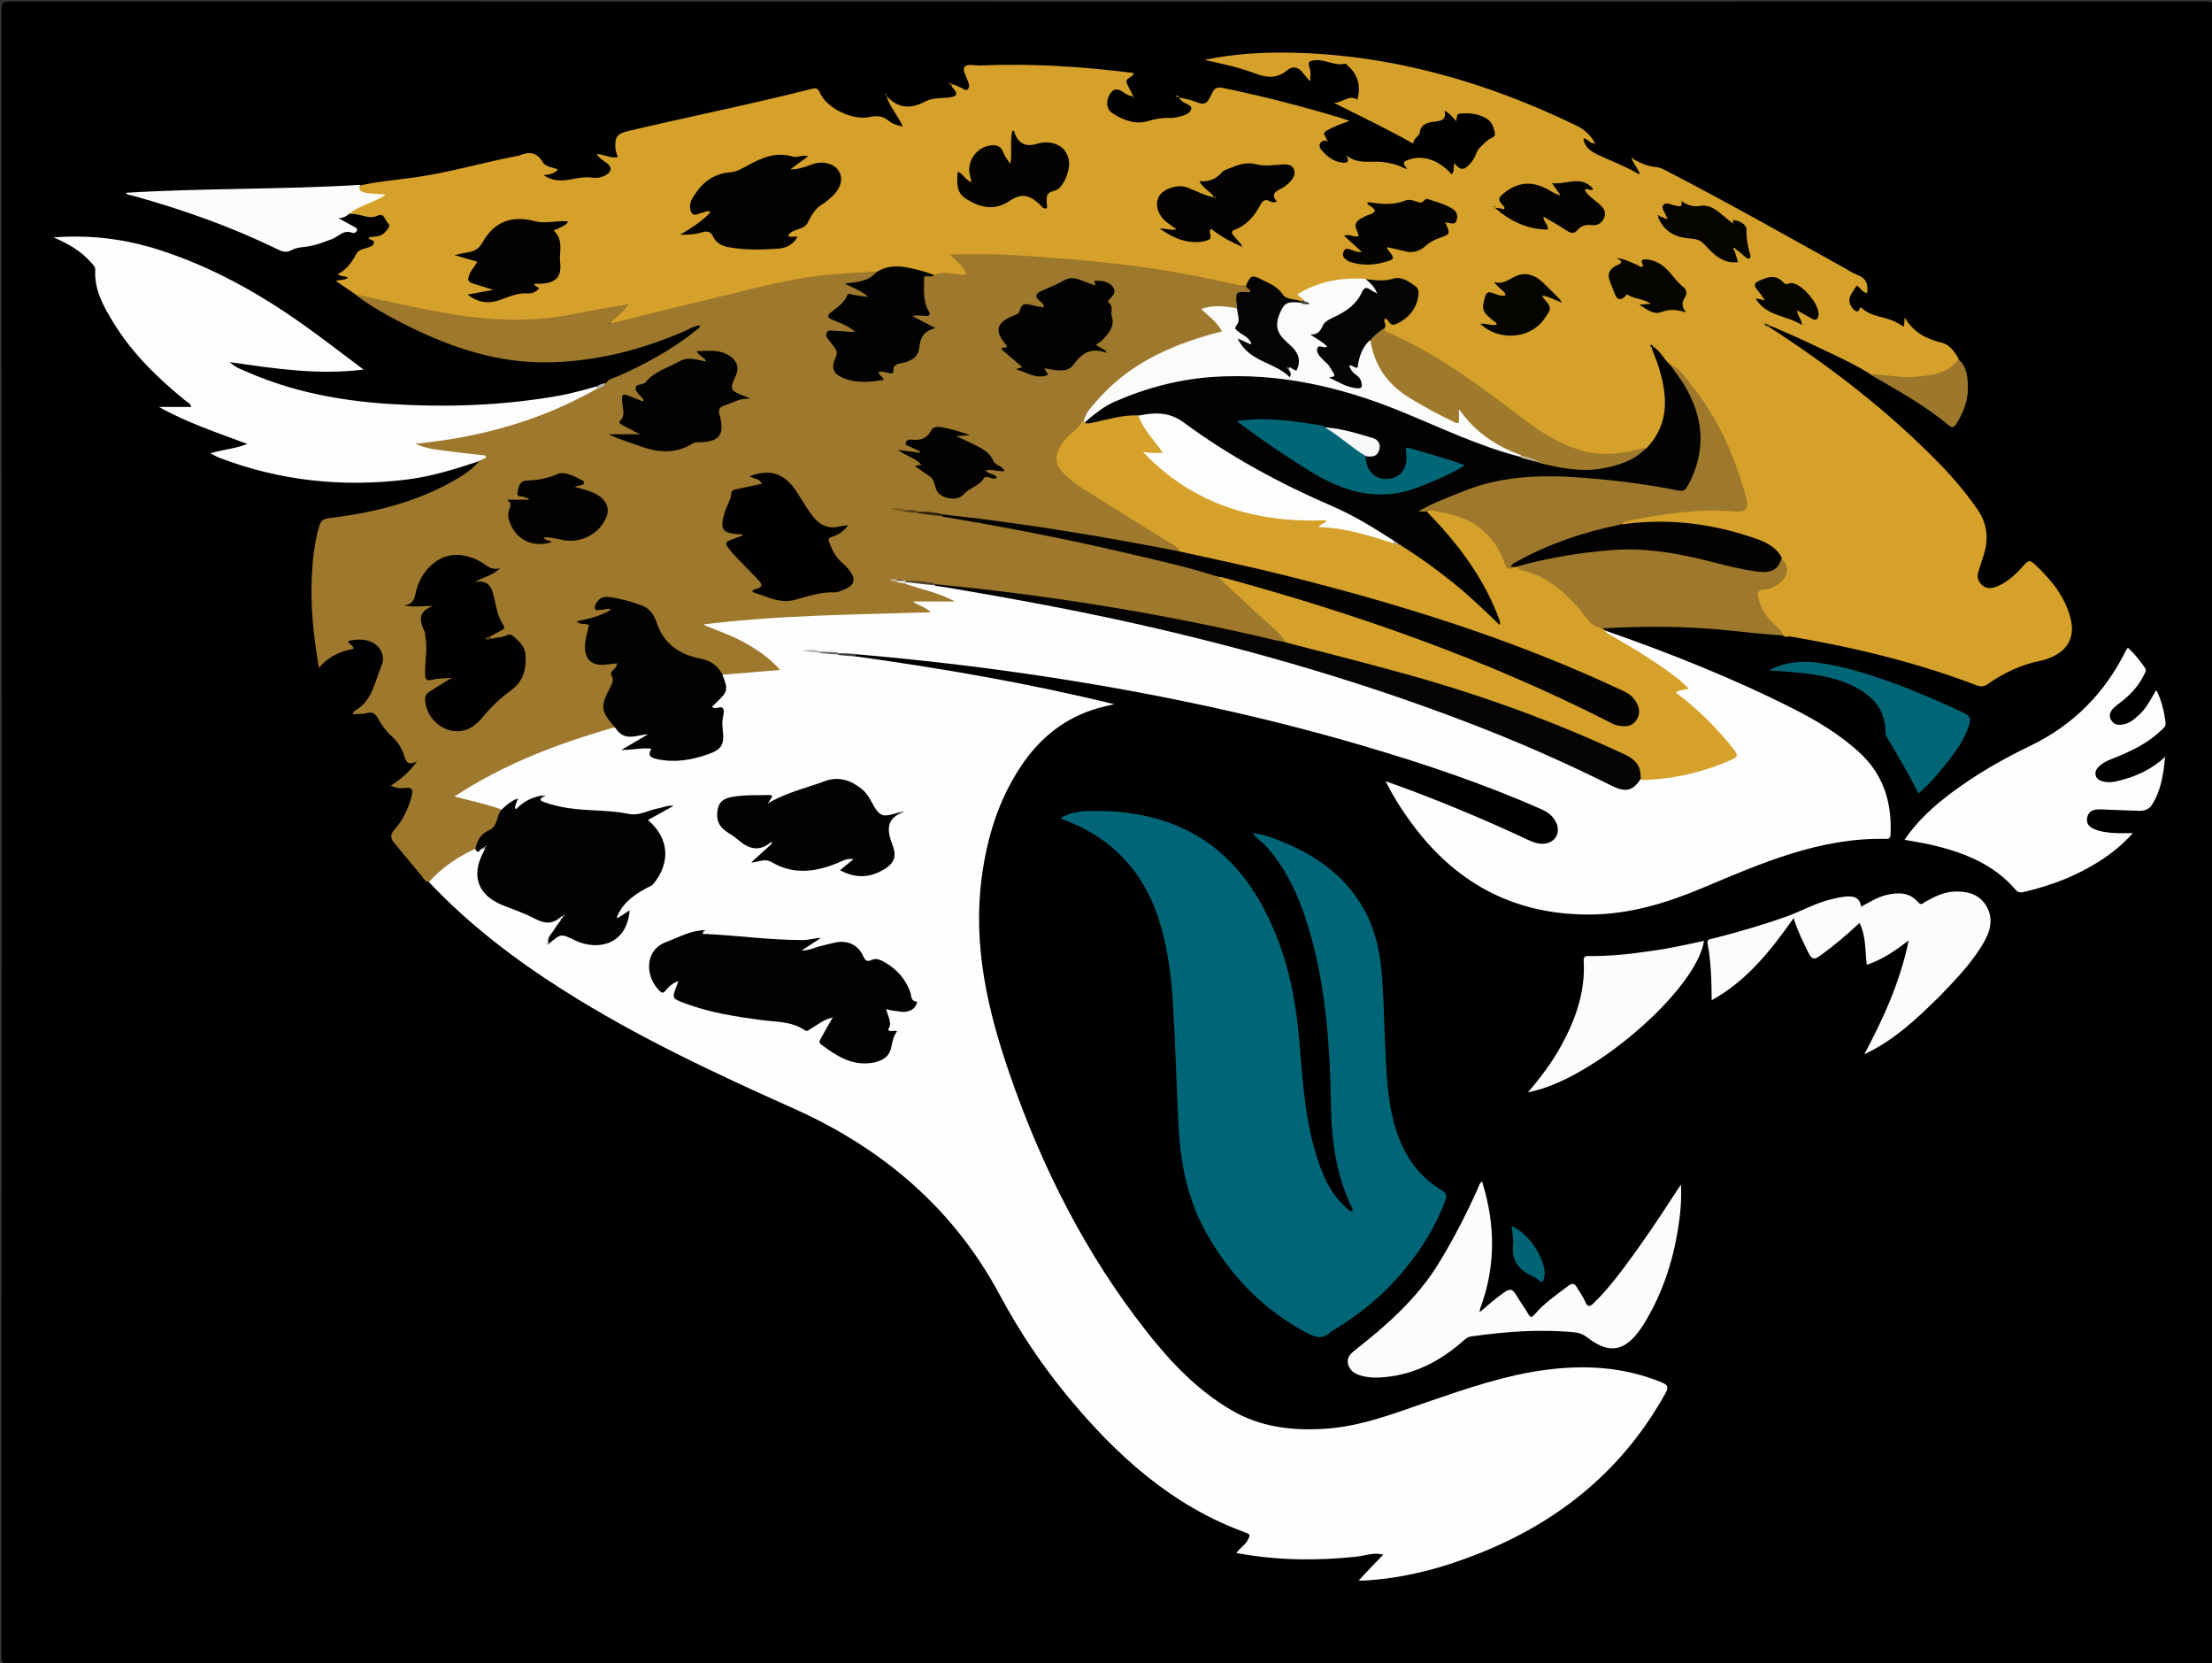<svg version="1.1" id="Layer_1" xmlns="http://www.w3.org/2000/svg" xmlns:xlink="http://www.w3.org/1999/xlink" x="0px" y="0px"
	 width="100%" viewBox="0 0 1280 962" enable-background="new 0 0 1280 962" xml:space="preserve">
<rect x="0" y="0" width="1280" height="962" fill="#333333" stroke="none"/>
<path fill="#000000" opacity="1" stroke="none" 
	d="
M1281,345 
	C1281,549.833 1280.988,754.167 1281.094,958.5 
	C1281.096,962.249 1280.249,963.094 1276.5,963.093 
	C852.833,962.994 429.167,962.994 5.5,963.093 
	C1.751,963.094 0.906,962.249 0.907,958.5 
	C1.008,640.833 1.008,323.167 0.907,5.5 
	C0.906,1.751 1.751,0.906 5.5,0.907 
	C429.167,1.006 852.833,1.006 1276.5,0.907 
	C1280.249,0.906 1281.098,1.75 1281.095,5.5 
	C1280.979,118.5 1281,231.5 1281,345 
z"/>
<path fill="#FEFEFE" opacity="1" stroke="none" 
	d="
M494.678,379.656 
	C545.299,386.663 595.228,395.264 644.766,407.367 
	C641.741,408.1 638.69,408.742 635.695,409.583 
	C616.381,415.001 601.794,426.763 590.793,443.259 
	C577.69,462.908 571.041,484.843 568.028,508.041 
	C562.961,547.041 571.443,584.147 583.999,620.632 
	C602.631,674.772 628.071,725.346 663.637,770.471 
	C677.612,788.201 693.071,804.456 712.878,815.963 
	C729.345,825.53 747.169,827.67 765.835,826.603 
	C787.468,825.367 807.245,817.471 827.342,810.577 
	C849.192,803.082 871.056,795.585 894.093,792.514 
	C917.221,789.432 939.887,790.713 961.756,799.813 
	C965.461,801.355 965.476,802.836 963.726,805.993 
	C939.564,849.574 903.458,879.351 857.679,897.953 
	C835.835,906.83 813.303,912.967 789.64,914.35 
	C788.837,914.397 788.029,914.356 786.202,914.356 
	C791.155,909.016 795.606,904.217 800.407,899.394 
	C795.267,897.804 790.01,899.996 784.689,900.559 
	C761.725,902.985 738.894,902.756 715.451,898.41 
	C717.674,895.273 720.904,893.555 722.29,890.401 
	C722.959,888.877 723.995,887.751 721.255,886.768 
	C678.457,871.411 646.208,842.151 617.856,807.855 
	C602.763,789.597 589.682,769.923 578.502,749.075 
	C551.519,698.758 510.409,664.132 458.943,641.128 
	C413.578,620.852 368.637,599.806 326.548,573.191 
	C298.32,555.34 271.869,535.243 248.588,510.664 
	C246.459,508.531 248.419,507.358 249.436,506.517 
	C256.957,500.294 264.54,494.127 274.05,490.372 
	C275.867,491.075 277.358,490.785 279.186,490.536 
	C279.945,490.812 280.273,491.13 280.636,491.87 
	C281.001,494.523 279.585,496.324 278.853,498.331 
	C275.332,507.975 278.708,516.238 287.978,520.759 
	C296.514,524.923 305.485,528.092 314.051,532.167 
	C317.523,533.82 319.686,531.207 322.786,530.403 
	C323.385,530.439 323.62,530.496 324.148,530.764 
	C325.461,532.967 324.35,534.494 323.253,535.943 
	C321.247,538.59 319.699,541.516 317.813,544.606 
	C317.68,545.302 317.284,545.347 317.07,545.557 
	C317.363,545.757 317.526,545.624 317.721,544.872 
	C323.866,538.46 324.841,538.013 331.904,542.121 
	C338.176,545.768 344.516,545.822 351.176,544.245 
	C358.54,542.5 360.615,536.581 362.238,530.255 
	C361.167,529.849 360.645,530.667 359.957,530.971 
	C359.015,531.386 358.031,531.81 357.156,531.046 
	C356.103,530.127 356.456,528.918 356.847,527.805 
	C357.933,524.713 360.136,522.438 362.461,520.266 
	C365.159,517.747 368.248,515.746 371.443,513.962 
	C381.137,508.547 383.733,499.587 383.454,489.453 
	C383.332,485.035 381.095,481.26 377.59,478.256 
	C373.671,474.896 373.904,473.451 378.343,470.935 
	C380.218,469.872 382.191,468.99 384.114,467.916 
	C374.386,471.717 364.632,472.517 354.161,470.796 
	C344.884,469.272 335.262,469.705 325.864,468.322 
	C322.036,467.759 318.416,466.493 314.879,465.04 
	C313.469,464.46 310.935,464.056 312.87,461.173 
	C313.654,460.795 314.129,460.498 314.693,460.751 
	C314.648,460.477 314.436,460.41 313.745,460.656 
	C309.101,462.282 304.994,464.228 301.296,466.995 
	C300.416,467.653 299.392,468.631 298.231,467.973 
	C296.792,467.156 297.213,465.769 297.878,464.237 
	C298.288,463.621 298.825,463.549 298.891,463.064 
	C298.907,462.945 298.791,462.876 298.677,462.874 
	C298.011,462.863 298.729,462.686 298.406,463.544 
	C295.374,465.291 293.075,467.612 289.726,468.917 
	C281.334,467.598 273.801,464.3 265.779,462.859 
	C264.525,462.634 263.042,462.031 263.048,460.416 
	C263.053,458.932 264.429,458.224 265.521,457.513 
	C272.91,452.704 280.613,448.404 288.489,444.491 
	C308.182,434.708 328.777,427.218 349.913,421.196 
	C351.669,420.696 353.425,420.168 355.652,420.139 
	C356.685,420.324 357.393,420.474 357.851,420.948 
	C361.383,424.593 365.496,425.245 370.21,423.657 
	C371.723,423.147 373.919,422.442 374.74,424.217 
	C375.605,426.089 373.464,427.008 372.135,427.897 
	C369.642,429.565 367.037,431.056 364.287,432.429 
	C366.866,432.215 369.414,431.616 372.02,431.688 
	C374.788,431.766 377.333,431.856 378.01,435.483 
	C378.456,437.872 380.802,438.238 382.764,438.418 
	C392.008,439.267 401.108,438.433 409.775,434.987 
	C415.845,432.575 417.425,429.526 416.826,422.987 
	C416.628,420.825 416.624,418.657 416.708,416.494 
	C416.816,413.729 417.679,410.743 413.148,410.587 
	C411.515,410.531 411.283,408.929 412.043,407.488 
	C412.356,406.895 412.773,406.336 413.326,405.974 
	C418.675,402.47 420.518,397.963 417.479,391.964 
	C417.179,391.372 417.452,390.654 417.975,389.745 
	C426.689,387.429 435.414,387.914 443.943,386.626 
	C444.913,386.479 445.943,386.69 447.246,385.857 
	C445.092,382.693 442.044,380.545 439.03,378.465 
	C430.762,372.759 421.695,368.607 412.306,365.114 
	C410.305,364.369 407.098,363.784 407.267,361.706 
	C407.49,358.981 410.93,359.363 413.063,359.109 
	C427.092,357.443 441.162,356.208 455.283,355.558 
	C478.198,354.504 501.106,353.259 524.061,353.501 
	C527.054,353.533 529.969,352.483 532.982,352.631 
	C533.051,352.278 532.845,352.129 532.494,351.93 
	C530.844,350.994 527.902,350.665 528.324,348.415 
	C528.745,346.167 531.587,346.652 533.498,346.627 
	C538.643,346.56 543.796,346.41 548.197,346.707 
	C540.879,344.04 532.321,342.661 524.253,338.612 
	C523.877,338.036 523.791,337.766 523.878,337.106 
	C529.459,334.617 534.602,337.35 540.295,337.605 
	C617.668,349.439 693.595,365.815 768.072,388.714 
	C812.691,402.433 856.554,418.152 899.168,437.248 
	C909.499,441.877 919.782,446.633 929.823,451.881 
	C931.742,452.884 933.709,453.773 935.767,454.481 
	C940.497,456.108 944.632,455.689 948.026,451.042 
	C953.56,448.834 959.14,449.537 964.545,448.884 
	C977.259,447.347 989.172,443.386 1000.888,438.508 
	C1004.182,437.137 1003.073,435.699 1001.553,433.694 
	C993.258,422.755 983.56,413.225 972.828,404.712 
	C967.648,400.603 967.683,400.186 974.071,397.231 
	C967.302,391.009 959.978,385.959 952.43,381.233 
	C945.663,376.996 938.908,372.731 931.932,368.837 
	C930.337,367.947 928.648,367.103 928.453,364.622 
	C965.742,377.644 1002.483,392.17 1037.801,410.05 
	C1051.324,416.896 1064.269,424.692 1075.608,434.96 
	C1089.777,447.792 1094.846,463.99 1093.988,482.564 
	C1093.907,484.327 1093.519,485.354 1091.452,485.305 
	C1053.339,484.389 1019.382,499.275 985.364,513.599 
	C964.477,522.394 943.213,528.882 920.329,529.056 
	C878.035,529.377 844.381,512.329 818.814,478.868 
	C812.539,470.656 806.911,462.036 801.776,451.932 
	C807.455,453.985 812.465,455.718 817.418,457.601 
	C840.09,466.218 862.433,475.617 884.381,485.944 
	C886.966,487.16 889.548,488.148 892.481,488.14 
	C899.717,488.121 903.593,481.861 900.286,475.413 
	C898.447,471.826 895.413,469.684 891.796,468.087 
	C858.46,453.364 824.003,441.797 789.086,431.523 
	C729.652,414.035 669.184,401.288 607.978,391.861 
	C570.773,386.131 533.417,381.757 495.528,378.481 
	C492.206,379.658 489.286,378.446 485.929,378.47 
	C482.145,377.707 478.762,377.324 474.912,377.47 
	C471.674,376.123 468.54,376.615 466.005,376.468 
	C468.169,376.764 470.984,376.047 473.882,377.35 
	C477.616,377.428 480.947,377.568 484.647,378.321 
	C488.157,378.607 491.255,378.836 494.678,379.656 
z"/>
<path fill="#D6A12A" opacity="1" stroke="none" 
	d="
M550.737,48.684 
	C552.822,49.152 554.743,50.145 556.713,51.032 
	C557.804,51.523 558.883,52.979 560.187,51.387 
	C561.164,50.193 560.798,48.966 560.349,47.634 
	C559.347,44.666 556.874,40.471 557.988,38.916 
	C559.668,36.57 564.073,38.022 567.304,37.881 
	C596.978,36.592 626.502,38.496 656.041,42.229 
	C655.747,44.998 650.759,44.845 652.112,48.288 
	C653.072,50.733 654.656,52.932 655.773,55.808 
	C653.968,55.54 652.228,54.879 650.759,53.835 
	C647.621,51.605 644.809,50.246 642.182,54.559 
	C639.783,58.497 640.205,63.308 643.873,65.608 
	C650.217,69.586 657.037,72.284 664.675,69.949 
	C668.704,68.717 672.707,68.051 676.9,68.245 
	C678.216,68.307 679.587,68.164 680.867,67.85 
	C684.12,67.053 688.355,66.306 689.269,63.249 
	C690.103,60.463 685.295,60.231 683.609,58.13 
	C683.203,57.625 682.58,57.295 682.069,56.394 
	C685.717,56.997 689.468,57.814 692.959,59.259 
	C696.445,60.702 698.364,59.966 700.023,56.566 
	C703.304,49.837 703.439,49.979 710.727,51.509 
	C732.494,56.076 753.996,61.672 775.302,68.035 
	C776.845,68.496 778.352,69.076 780.938,69.967 
	C775.951,71.709 771.975,73.135 768.199,75.283 
	C764.773,77.233 766.551,78.055 767.486,80.043 
	C767.655,80.62 767.659,80.866 767.294,81.1 
	C762.942,81.761 762.881,84.682 764.726,86.828 
	C767.83,90.436 771.655,93.497 776.74,94.087 
	C779.525,94.41 781.249,93.778 779.058,89.837 
	C785.813,95.383 793.307,92.858 800.277,93.757 
	C804.359,94.283 808.383,95.126 812.413,97.211 
	C813.131,97.441 813.392,97.357 813.484,96.792 
	C812.327,95.113 811.478,93.786 813.995,92.835 
	C816.666,91.825 818.917,91.123 822.223,91.326 
	C829.912,91.798 835.121,95.584 840.072,100.876 
	C841.841,98.726 840.817,96.604 841.623,94.431 
	C845.713,99.732 848.119,97.908 851.737,93.437 
	C853.279,91.53 853.634,90.048 854.499,88.153 
	C855.765,85.38 858.585,83.256 860.933,81.058 
	C862.375,79.708 865.549,79.893 864.974,76.829 
	C864.389,73.708 863.391,70.612 860.501,68.782 
	C855.803,65.806 850.588,65.274 845.138,65.655 
	C842.482,65.841 843.1,68.014 842.743,70.102 
	C840.346,67.735 838.901,65.437 835.951,64.098 
	C836.944,69.013 834.59,69.829 830.591,70.324 
	C826.619,70.815 821.747,71.383 821.439,77.58 
	C821.415,78.065 818.035,80.146 817.664,83.015 
	C802.499,74.472 787.115,67.127 771.69,59.401 
	C776.526,59.915 780.41,54.372 785.514,57.619 
	C787.428,50.06 786.12,43.363 779.955,38.048 
	C779.467,37.628 778.883,36.731 778.541,36.82 
	C772.281,38.44 766.709,34.011 760.455,34.898 
	C757.508,35.315 756.755,35.894 757.688,38.788 
	C758.443,41.127 758.56,43.672 758.005,47.017 
	C756.624,45.376 755.168,43.79 753.877,42.081 
	C751.273,38.632 747.912,38.071 744.805,40.679 
	C738.718,45.788 732.729,44.928 725.86,42.332 
	C716.564,38.819 706.758,36.819 696.982,34.639 
	C714.058,31.063 731.304,30.078 748.632,30.504 
	C806.533,31.93 860.733,47.668 912.548,72.816 
	C917.201,75.074 920.286,78.244 922.953,82.658 
	C920.123,83.728 919.195,80.139 916.259,80.088 
	C916.98,85.291 920.698,87.675 924.701,89.563 
	C932.147,93.075 939.926,95.88 947.374,100.202 
	C948.085,100.476 948.323,100.358 948.562,99.741 
	C947.346,97.374 946.018,95.243 944.546,92.801 
	C944.488,92.311 944.576,92.13 944.95,91.855 
	C949.142,94.417 953.415,96.16 958.127,96.611 
	C960.711,96.858 962.87,98.058 965.072,99.201 
	C999.882,117.271 1034.053,136.511 1068.306,155.603 
	C1070.338,156.735 1072.292,158.119 1074.46,158.869 
	C1079.597,160.646 1081.228,164.214 1080.46,169.596 
	C1077.651,169.282 1076.738,166.46 1074.418,165.252 
	C1073.26,167.056 1071.909,168.813 1070.934,170.758 
	C1069.51,173.599 1070.212,176.344 1072.255,178.599 
	C1073.668,180.159 1075.434,181.426 1076.309,177.992 
	C1076.32,177.948 1077.016,177.927 1077.195,178.1 
	C1082.8,183.489 1090.844,182.986 1097.247,186.424 
	C1098.695,187.201 1100.093,188.072 1101.689,189.001 
	C1101.833,187.538 1101.951,186.337 1102.211,183.688 
	C1107.469,192.601 1114.936,196.094 1123.367,198.183 
	C1128.062,199.346 1130.729,203.057 1133.281,207.242 
	C1133.413,211.796 1130.073,213.435 1127.026,214.994 
	C1117.458,219.893 1107.099,219.918 1096.743,219.192 
	C1091.956,218.856 1087.12,218.312 1082.161,216.326 
	C1070.484,209.082 1058.236,203.915 1046.295,198.155 
	C1039.573,194.912 1032.675,192.032 1025.507,188.89 
	C1024.54,188.576 1023.913,188.422 1023.213,188.834 
	C1059.113,211.991 1092.697,237.801 1122.444,268.397 
	C1130.338,276.517 1137.63,285.136 1144.142,294.458 
	C1150.106,302.997 1150.887,311.901 1147.777,321.492 
	C1146.804,324.493 1145.797,327.484 1144.859,330.496 
	C1143.942,333.439 1144.43,336.07 1146.729,338.268 
	C1149.249,340.678 1152.194,340.568 1155.108,339.436 
	C1161.824,336.829 1166.856,331.895 1171.459,326.628 
	C1173.628,324.147 1174.879,324.033 1177.258,326.262 
	C1186.873,335.268 1195.107,345.124 1198.281,358.312 
	C1200.582,367.868 1196.954,375.557 1188.138,379.698 
	C1185.896,380.751 1183.521,381.707 1181.104,382.171 
	C1169.611,384.375 1159.37,389.357 1149.866,395.978 
	C1147.62,397.543 1145.685,397.184 1143.349,396.295 
	C1108.585,383.062 1072.608,374.426 1035.622,368.156 
	C1034.961,368.234 1034.693,368.305 1034.011,368.355 
	C1033.233,368.3 1032.87,368.267 1032.255,368.122 
	C1026.099,362.476 1019.714,357.36 1017.161,349.14 
	C1015.059,342.372 1015.593,341.343 1022.393,339.37 
	C1027.344,337.934 1031.77,335.704 1032.573,329.823 
	C1032.897,327.451 1032.489,325.18 1030.24,323.201 
	C1026.438,318.285 1021.812,315.262 1016.376,313.266 
	C992.779,304.601 968.449,301.832 943.487,304.04 
	C941.992,304.172 940.519,304.374 938.7,303.675 
	C937.377,300.271 940.235,300.439 941.759,300.085 
	C953.448,297.366 965.326,295.841 977.259,294.606 
	C985.572,293.746 993.815,294.059 1002.127,294.538 
	C1009.132,294.941 1010.618,292.932 1008.581,286.125 
	C1000.971,260.699 990.643,236.668 971.87,217.168 
	C970.486,215.731 969.661,213.815 967.601,212.531 
	C962.676,210.17 960.615,205.435 956.935,202.022 
	C956.801,201.858 956.551,201.673 956.551,201.673 
	C956.551,201.673 956.811,201.959 956.988,202.219 
	C963.302,214.303 965.562,226.914 964.124,240.074 
	C963.309,247.532 959.881,253.964 954.024,259.388 
	C945.549,262.09 937.273,264.4 928.743,264.091 
	C917.419,263.68 906.905,260.075 897.096,254.303 
	C884.558,246.926 873.261,237.824 861.703,229.096 
	C843.828,215.598 824.978,203.748 804.665,194.26 
	C803.049,193.506 801.109,193.108 800.326,190.734 
	C800.254,189.038 800.188,187.709 800.207,186.383 
	C800.238,184.175 801.085,183.432 803.361,184.392 
	C808.028,186.36 814.297,183.702 816.763,178.889 
	C817.066,178.297 817.258,177.658 817.483,177.033 
	C821.016,167.219 815.793,160.709 805.26,162.618 
	C800.189,163.538 795.441,163.489 790.189,162.398 
	C778.865,161.891 768.232,163.383 758.044,167.603 
	C755.651,168.594 753.282,169.592 754.184,173.331 
	C754.009,173.908 753.862,174.111 753.392,174.506 
	C748.061,174.885 743.839,173.351 740.273,169.628 
	C736.928,166.137 732.49,164.218 728.139,162.22 
	C724.214,160.419 723.07,164.09 720.473,165.82 
	C716.536,166.839 713.146,165.7 709.773,164.925 
	C679.235,157.902 648.309,153.676 617.072,151.301 
	C595.206,149.638 573.342,148.41 551.5,148.331 
	C550.789,148.07 551.168,149.135 551.18,148.469 
	C551.184,148.261 551.338,148.333 551.673,148.364 
	C552.939,148.482 553.821,149.271 554.604,150.103 
	C556.956,152.603 561.127,155.14 559.753,158.532 
	C558.288,162.146 553.862,159.821 550.702,159.644 
	C547.87,159.486 545.052,159.396 541.818,159.886 
	C536.261,160.127 531.826,157.382 526.921,156.461 
	C520.337,155.224 514.033,155.096 507.482,158.143 
	C477.834,159.217 449.307,164.587 421.053,171.891 
	C400.76,177.137 380.318,181.802 359.989,186.918 
	C357.738,187.485 354.541,189.382 353.245,186.58 
	C352.225,184.374 355.57,182.988 357.122,181.381 
	C358.614,179.835 360.042,178.176 362.32,176.947 
	C363.067,176.47 363.494,176.4 363.95,176.663 
	C363.638,176.15 363.286,176.202 362.552,176.757 
	C347.037,180.975 331.599,183.537 316.048,185.432 
	C287.427,188.918 259.62,183.395 231.905,177.428 
	C223.152,175.544 214.096,174.591 205.589,170.186 
	C201.724,167.537 198.196,165.161 194.372,162.586 
	C196.936,161.508 199.525,162.426 201.395,160.495 
	C199.44,159.622 197.137,160.039 195.436,158.622 
	C200.491,156.084 203.577,151.797 206.142,146.897 
	C207.473,144.356 210.475,144.042 212.961,143.186 
	C214.408,142.688 216.028,142.168 216.354,140.575 
	C216.797,138.414 213.936,139.401 213.219,137.428 
	C216.438,136.657 220.125,137.25 222.637,134.482 
	C224.119,132.848 226.418,130.775 224.52,129.099 
	C222.742,127.529 222.426,122.878 218.428,124.78 
	C213.032,127.348 208.16,123.019 202.521,123.931 
	C201.872,121.022 204.308,120.475 206.105,119.622 
	C210.725,117.429 215.477,115.517 219.946,113.207 
	C216.787,113.267 213.444,113.618 210.391,112.145 
	C208.496,111.23 206.133,110.204 208.725,107.223 
	C219.265,104.843 229.722,104.097 240.075,102.614 
	C259.359,99.851 278.089,94.46 297.146,90.623 
	C298.449,90.361 299.827,90.263 301.032,89.758 
	C306.523,87.455 310.79,88.325 314.044,93.753 
	C315.845,96.758 319.823,96.595 322.913,98.132 
	C320.55,100.458 317.875,101.09 314.509,101.313 
	C319.868,104.932 325.283,104.799 330.659,103.72 
	C334.771,102.895 338.796,102.185 342.999,102.797 
	C345.522,103.165 348.015,102.683 350.251,101.466 
	C354.279,99.273 354.358,96.673 350.698,93.989 
	C348.852,92.635 346.725,91.56 345.26,89.156 
	C349.583,89.145 353.292,91.846 357.484,90.823 
	C356.992,89.05 356.204,87.364 356.102,85.638 
	C355.713,79.07 357.221,77.254 363.722,75.734 
	C398.996,67.481 434.52,60.32 469.646,51.424 
	C471.974,50.834 473.165,50.781 474.442,53.66 
	C478.399,62.582 493.146,69.8 503.13,67.683 
	C507.421,66.773 510.757,67.027 514.172,69.818 
	C516.296,71.553 518.973,72.591 522.426,73.16 
	C519.518,66.7 514.875,61.959 512.922,55.397 
	C519.575,62.771 526.842,63.343 535.756,58.549 
	C539.588,56.488 544.789,56.892 549.389,56.363 
	C554.43,55.784 554.268,53.756 550.999,50.424 
	C550.744,49.816 550.668,49.49 550.737,48.684 
z"/>
<path fill="#9E782C" opacity="1" stroke="none" 
	d="
M363.576,175.984 
	C361.165,180.082 357.256,183.125 352.5,187.322 
	C367.794,183.539 381.684,179.938 395.655,176.684 
	C419.655,171.095 443.386,164.282 467.744,160.326 
	C475.399,159.082 483.196,158.678 490.939,158.021 
	C496.049,157.588 501.179,157.388 506.761,157.134 
	C506.488,161.688 502.667,162.462 499.269,163.655 
	C497.215,164.376 495.011,164.326 492.715,164.492 
	C495.666,166.023 498.742,167.177 501.415,169.049 
	C502.336,169.695 503.454,170.507 502.799,171.874 
	C502.309,172.894 501.017,173.182 500.181,172.827 
	C493.383,169.941 489.331,173.779 485.579,178.552 
	C485.074,179.195 484.319,179.635 483.65,180.129 
	C480.95,182.123 481.755,183.483 484.339,184.783 
	C487.162,186.204 490.286,186.99 492.896,188.841 
	C493.846,189.515 495.136,190.29 494.93,191.478 
	C494.655,193.066 492.981,193.051 491.677,193.179 
	C489.004,193.442 486.367,193.113 483.738,192.606 
	C482.596,192.386 481.31,192.237 480.527,193.344 
	C479.703,194.51 480.366,195.683 481.148,196.514 
	C484.971,200.576 485.988,204.796 483.409,210.14 
	C482.083,212.887 484.47,215.286 486.925,216.556 
	C493.21,219.809 499.915,220.431 506.823,219.019 
	C507.586,218.863 508.806,218.813 508.444,217.694 
	C506.973,213.157 510.223,214.151 512.555,214.074 
	C513.219,214.052 514.208,214.33 514.485,213.907 
	C517.491,209.323 522.922,208.968 527.114,206.481 
	C529.593,205.01 530.277,202.351 530.846,199.687 
	C531.398,197.103 531.735,194.436 533.687,192.348 
	C536.867,188.949 536.832,188.916 532.549,186.702 
	C531.957,186.396 532.651,186.847 532.111,186.466 
	C530.322,185.203 526.733,184.894 527.379,182.259 
	C527.952,179.923 531.066,180.94 533.149,181.203 
	C536.213,181.59 536.213,179.894 535.326,177.891 
	C533.532,173.844 532.829,169.825 533.495,165.302 
	C534.421,159.012 534.092,158.963 540.666,159.266 
	C544.699,156.947 548.68,158.02 552.517,158.453 
	C554.662,158.696 556.753,159.081 559.266,158.796 
	C557.64,153.687 553.182,151.137 549.574,147.137 
	C559.483,147.137 569.004,146.895 578.507,147.205 
	C588.097,147.519 597.675,148.308 607.249,149.02 
	C623.079,150.196 638.874,151.649 654.638,153.622 
	C675.511,156.235 696.097,160.243 716.582,164.905 
	C717.694,165.159 718.902,164.989 720.493,164.997 
	C722.59,165.538 724.107,166.593 723.958,168.374 
	C723.803,170.223 721.812,170.147 720.424,170.243 
	C715.424,170.589 716.813,174.3 716.509,177.546 
	C714.553,179.76 712.383,178.941 710.278,178.666 
	C706.335,178.152 702.404,177.884 697.875,179.224 
	C700.204,182.237 702.763,184.306 704.959,186.692 
	C708.819,190.885 708.423,192.646 702.836,194.047 
	C690.671,197.096 679.077,201.599 668.001,207.41 
	C652.013,215.799 638.145,226.652 628.387,242.611 
	C628.164,243.173 628.065,243.395 627.793,243.936 
	C627.361,244.666 627.091,245.068 626.603,245.761 
	C623.752,249.513 619.966,251.804 617.207,255.162 
	C610.683,263.101 611.234,269.094 619.256,275.62 
	C632.606,286.48 648.108,293.992 662.438,303.329 
	C668.146,307.048 674.112,310.371 679.641,314.361 
	C681.282,315.546 683.623,316.7 681.381,319.615 
	C671.018,319.195 661.383,316.455 651.604,314.636 
	C620.715,308.893 589.6,304.645 558.549,299.961 
	C554.301,299.321 550.002,299.01 545.373,298.034 
	C540.724,297.669 536.6,296.527 531.926,296.471 
	C529.129,295.871 526.746,295.299 523.867,295.469 
	C521.238,294.545 518.852,294.336 517.179,294.432 
	C518.395,294.932 520.662,294.163 522.906,295.36 
	C525.693,295.425 528.083,295.596 530.814,296.354 
	C535.605,296.504 539.903,297.395 544.649,298.018 
	C592.642,304.74 639.452,315.22 686.036,326.802 
	C691.196,328.085 696.316,329.521 701.772,331.235 
	C702.845,331.757 703.501,332.194 704.489,332.815 
	C705.017,333.155 705.222,333.297 705.72,333.666 
	C717.596,344.748 729.925,354.791 741.129,366.051 
	C742.509,367.439 745.453,368.626 743.107,371.776 
	C734.76,372.249 727.359,369.316 719.77,367.614 
	C673.235,357.179 626.271,349.296 578.964,343.37 
	C566.783,341.844 554.674,339.779 542.043,338.479 
	C536.588,337.574 531.565,336.566 526.033,336.486 
	C525.391,336.485 525.137,336.484 524.508,336.461 
	C522.675,336.488 521.267,336.05 519.476,335.991 
	C517.887,335.837 516.594,335.869 516.298,335.652 
	C516.501,335.751 517.641,335.898 519.139,336.02 
	C520.948,336.133 522.298,336.545 523.743,337.704 
	C533.591,341.008 543.509,343.037 552.585,347.945 
	C544.8,347.945 537.015,347.945 527.998,347.945 
	C531.762,350.466 535.34,350.992 538.681,354.212 
	C494.316,355.585 450.95,355.772 406.644,361.287 
	C415.425,364.953 423.43,367.587 430.786,371.702 
	C438.201,375.85 445.18,380.479 451.417,387.556 
	C440.135,388.524 429.631,389.426 418.685,390.307 
	C417.743,390.441 417.091,390.474 416.856,390.083 
	C413.312,384.208 407.268,382.912 401.292,381.253 
	C390.728,378.32 382.925,372.143 379.168,361.478 
	C377.092,355.584 373.162,351.758 366.946,350.102 
	C362.441,348.902 358.003,347.505 353.357,346.92 
	C351.855,346.731 350.367,346.54 348.963,347.283 
	C347.762,347.919 346.366,348.753 346.56,350.176 
	C346.832,352.175 348.591,351.251 349.787,351.214 
	C351.256,351.169 353.289,350.554 353.758,352.219 
	C354.307,354.164 352.105,354.802 350.719,355.507 
	C346.39,357.712 341.774,359.085 336.441,360.004 
	C340.279,359.684 342.213,360.743 341.398,364.526 
	C340.63,368.092 339.593,371.619 340.144,375.367 
	C341.159,382.27 343.734,384.273 350.577,383.238 
	C352.227,382.989 353.858,382.662 355.885,383.086 
	C356.453,383.31 356.667,383.429 357.119,383.827 
	C354.964,389.394 356.399,395.601 353.074,400.749 
	C349.211,406.73 349.4,412.576 354.866,417.739 
	C355.584,418.418 356.08,419.304 356.031,420.659 
	C323.355,429.905 292.078,441.713 262.939,460.798 
	C272.303,463.159 280.988,465.101 289.766,468.144 
	C290.054,473.001 288.514,477.468 284.727,480.191 
	C280.753,483.047 277.544,486.186 275.358,490.837 
	C264.937,495.613 255.902,501.731 248.293,510.15 
	C245.893,510.4 245.23,508.2 244.024,506.777 
	C238.748,500.553 233.633,494.192 228.367,487.959 
	C225.997,485.153 225.545,482.933 228.352,479.796 
	C233.171,474.413 236.213,467.94 238.111,460.889 
	C239.123,457.127 238.877,455.217 234.3,455.868 
	C231.712,456.235 229.089,455.813 226.063,454.557 
	C231.857,450.8 236.777,446.739 241.337,440.388 
	C236.332,443.069 235.004,440.883 233.943,437.356 
	C232.637,433.017 230.236,429.174 226.809,426.087 
	C223.424,423.039 220.771,419.402 218.618,415.441 
	C217.133,412.71 215.408,411.653 212.199,412.517 
	C209.766,413.172 207.1,412.969 204.04,413.182 
	C204.606,412.119 204.715,411.524 205.049,411.343 
	C215.614,405.636 216.782,394.267 220.89,384.755 
	C223.225,379.347 219.91,373.292 214.2,371.093 
	C210.681,369.737 206.492,369.646 201.432,370.845 
	C201.621,372.861 204.449,372.852 204.561,375.413 
	C197.051,376.595 190.291,379.742 184.53,386.305 
	C181.337,367.759 179.539,350.037 180.496,332.096 
	C180.993,322.775 182.079,313.551 184.662,304.525 
	C185.51,301.564 186.848,300.184 190.061,299.791 
	C214.488,296.804 238.249,291.376 260.083,279.458 
	C266.211,276.113 272.235,272.552 277.257,266.909 
	C277.558,265.979 277.807,265.661 278.028,265.054 
	C268.371,263.1 258.549,262.609 248.93,260.683 
	C246.81,260.259 244.647,259.954 242.678,259.01 
	C241.519,258.455 239.845,257.962 240.173,256.361 
	C240.486,254.832 242.207,254.796 243.488,254.766 
	C252.016,254.568 260.357,252.989 268.681,251.356 
	C294.969,246.196 320.087,237.665 344.117,224.94 
	C346.364,223.977 348.146,222.889 350.375,221.936 
	C351.935,219.251 354.628,218.942 356.847,217.969 
	C373.23,210.789 388.841,202.302 402.838,191.051 
	C403.725,190.338 404.889,189.868 405.127,188.206 
	C401.695,188.438 398.979,190.33 396.074,191.593 
	C371.24,202.391 345.276,208.984 318.26,209.612 
	C288.853,210.295 261.498,201.363 235.446,188.26 
	C225.044,183.028 214.791,177.502 205.315,170.241 
	C223.329,174.084 241.4,178.268 259.7,181.419 
	C284.268,185.649 308.775,186.562 333.345,181.425 
	C343.225,179.359 353.204,177.765 363.576,175.984 
z"/>
<path fill="#006677" opacity="1" stroke="none" 
	d="
M770.309,770.347 
	C764.313,776.151 758.966,772.613 753.788,769.749 
	C729.667,756.406 711.564,737.16 698.064,713.244 
	C687.398,694.348 683.202,673.827 682.054,652.537 
	C680.783,628.943 680.23,605.309 678.823,581.724 
	C677.882,565.968 676,550.274 671.54,535.015 
	C662.694,504.748 643.58,484.154 613.505,473.43 
	C618.634,470.091 624.37,469.328 629.86,469.183 
	C674.1,468.013 709.007,484.26 730.651,524.39 
	C742.346,546.072 748.436,569.496 751.01,593.847 
	C753.576,618.119 754.078,642.676 761.107,666.305 
	C764.543,677.856 768.796,689.063 777.896,697.611 
	C779.202,698.838 780.301,700.396 782.174,700.807 
	C782.982,700.318 782.819,699.724 782.515,699.106 
	C773.348,680.463 770.513,660.403 770.18,640.004 
	C769.646,607.32 767.619,574.86 759.025,543.142 
	C753.805,523.875 746.632,505.544 733.243,490.201 
	C730.838,487.445 727.686,485.517 724.721,481.954 
	C731.366,482.575 736.633,484.752 741.868,486.872 
	C761.668,494.891 778.384,506.715 789.122,525.764 
	C796.323,538.537 798.927,552.604 799.878,566.935 
	C801,583.868 801.151,600.863 802.158,617.806 
	C802.987,631.748 804.488,645.613 809.693,658.827 
	C814.691,671.516 822.615,681.681 834.407,688.585 
	C837.335,690.299 837.208,692.008 836.223,694.716 
	C830.745,709.782 822.246,723.031 812.085,735.285 
	C800.375,749.406 786.313,760.755 770.309,770.347 
z"/>
<path fill="#D5A12A" opacity="1" stroke="none" 
	d="
M743.935,371.804 
	C740.993,366.18 736.152,362.874 731.939,358.983 
	C723.046,350.771 714.129,342.585 705.152,334.047 
	C707.363,332.219 709.644,333.264 711.825,333.871 
	C765.478,348.795 818.332,366.035 869.679,387.747 
	C890.557,396.576 911.037,406.224 931.373,416.206 
	C933.929,417.46 936.477,418.663 939.427,418.596 
	C945.477,418.46 948.717,413.2 946.06,407.8 
	C944.357,404.339 941.514,402.156 938.107,400.535 
	C918.386,391.154 898.207,382.87 877.772,375.188 
	C833.58,358.576 788.364,345.301 742.602,333.85 
	C724.667,329.362 706.629,325.272 688.512,321.558 
	C686.404,321.126 684.197,320.947 682.266,319.1 
	C681.794,316.093 679.317,315.513 677.618,314.446 
	C660.755,303.866 643.758,293.5 626.919,282.881 
	C623.018,280.42 619.298,277.515 615.988,274.307 
	C610.136,268.634 610.04,263.941 614.261,257.017 
	C617.097,252.363 621.911,249.76 625.3,245.307 
	C625.894,244.915 626.263,244.703 626.82,244.191 
	C627.046,243.96 627.025,244.026 626.99,244.02 
	C627.188,243.869 627.42,243.723 628.057,243.507 
	C636.243,243.042 643.522,239.952 651.242,239.187 
	C653.536,238.96 655.795,238.394 658.448,239.266 
	C662.643,245.452 666.169,251.678 670.899,257.101 
	C672.046,258.416 673.782,260.062 672.729,261.911 
	C671.746,263.64 669.486,263.218 667.67,263.262 
	C666.849,263.282 666.035,263.083 664.521,263.196 
	C667.695,266.208 670.243,269.201 673.379,271.6 
	C693.693,287.144 716.239,296.877 742.023,298.886 
	C749.517,299.47 756.985,299.404 764.458,299.783 
	C765.75,299.848 767.368,299.826 767.858,301.324 
	C768.302,302.679 767.146,303.351 765.738,303.905 
	C779.409,304.347 792.07,308.197 804.943,312.752 
	C806.195,313.164 807.065,313.568 808.355,313.823 
	C808.929,313.958 809.157,314.018 809.719,314.193 
	C810.489,314.485 810.918,314.676 811.661,315.027 
	C831.704,327.169 849.413,341.699 865.791,357.998 
	C861.36,344.369 853.969,332.42 845.682,320.983 
	C840.796,314.242 835.277,308.007 829.674,301.852 
	C828.117,300.142 826.308,298.602 825.583,295.926 
	C826.347,294.05 827.691,294.109 829.046,294.258 
	C848.448,296.387 863.579,304.639 871.278,323.629 
	C871.971,325.337 872.197,327.786 875.455,327.303 
	C876.32,327.179 876.817,327.177 877.679,327.303 
	C888.41,330.28 897.721,335.068 905.99,342.079 
	C910.228,345.672 913.586,349.975 917.13,354.114 
	C920.058,357.533 922.957,360.852 927.013,363.538 
	C927.591,363.886 927.956,363.937 928.425,364.128 
	C929.224,366.443 931.315,366.959 932.979,367.94 
	C946.12,375.69 959.289,383.398 971.279,392.906 
	C973.206,394.435 974.929,396.222 977.311,398.407 
	C974.392,399.259 971.82,398.926 969.725,400.675 
	C982.318,410.029 993.448,421.055 1003.284,433.499 
	C1006.326,437.348 1005.163,438.127 1001.573,439.692 
	C985.159,446.844 968.093,450.919 949.728,451.22 
	C947.886,442.119 941.417,438.219 933.788,434.789 
	C892.884,416.397 850.768,401.458 807.561,389.506 
	C788.479,384.227 769.286,379.391 750.073,374.625 
	C747.978,374.105 745.84,373.652 743.935,371.804 
z"/>
<path fill="#FDFDFD" opacity="1" stroke="none" 
	d="
M346.046,224.514 
	C313.408,243.235 278.205,253 240.494,256.668 
	C246.62,259.741 252.897,260.076 259,260.943 
	C265.743,261.901 272.536,262.502 279.297,263.341 
	C280.045,263.434 281.542,263.149 281.132,264.727 
	C281.04,265.082 279.96,265.181 279.179,265.69 
	C278.569,266.417 277.963,266.473 277.152,266.796 
	C276.904,266.959 276.993,266.927 276.982,266.881 
	C263.254,271.427 249.46,275.731 235.026,277.473 
	C198.025,281.937 161.971,278.212 127.05,264.863 
	C125.513,264.276 124.076,263.429 121.663,262.247 
	C128.899,260.048 135.798,259.695 143.133,256.834 
	C125.64,250.237 108.712,244.804 92.015,235.424 
	C99.114,235.424 104.821,235.424 110.712,235.424 
	C110.273,233.359 108.266,232.574 106.85,231.418 
	C90.891,218.382 76.251,204.116 65.47,186.369 
	C59.849,177.115 54.456,167.656 55.122,156.205 
	C55.236,154.232 53.848,153.206 52.802,151.995 
	C47.174,145.477 39.964,141.176 31.002,137.331 
	C52.697,135.679 72.589,138.321 92.043,144.549 
	C122.263,154.224 149.625,169.481 175.38,187.738 
	C187.012,195.983 198.272,204.753 210.371,213.786 
	C184.224,217.098 159.144,213.28 132.926,209.494 
	C136.364,212.674 139.665,213.691 142.735,215.043 
	C169.271,226.729 197.317,231.949 226.031,233.726 
	C258.377,235.728 290.636,234.667 322.644,229.051 
	C329.858,227.785 336.915,225.882 344.321,223.777 
	C345.265,223.472 345.716,223.609 346.046,224.514 
z"/>
<path fill="#FDFDFD" opacity="1" stroke="none" 
	d="
M1246.334,401.518 
	C1247.135,400.821 1247.339,398.016 1248.446,400.486 
	C1250.968,406.114 1252.461,412.092 1253.138,418.253 
	C1253.385,420.496 1251.676,421.449 1250.391,422.683 
	C1242.927,429.851 1233.834,434.266 1224.379,438.079 
	C1221.149,439.382 1217.828,440.541 1215.149,442.904 
	C1213.462,444.393 1212.08,446.129 1212.675,448.518 
	C1213.276,450.934 1215.313,451.687 1217.546,452.192 
	C1220.593,452.882 1223.525,452.299 1226.426,451.576 
	C1236.226,449.135 1245.171,445.024 1252.868,437.851 
	C1251.901,447.669 1250.624,457.343 1245.097,465.814 
	C1243.452,468.335 1240.604,469.152 1237.616,469.056 
	C1232.125,468.881 1226.636,468.644 1221.145,468.453 
	C1218.487,468.36 1215.802,468.058 1213.173,468.314 
	C1210.334,468.591 1208.222,470.067 1207.725,473.245 
	C1207.22,476.473 1208.911,478.296 1211.545,479.476 
	C1215.558,481.273 1219.877,481.722 1224.201,481.937 
	C1227.138,482.084 1230.089,481.965 1234.204,481.965 
	C1226.07,491.09 1217.163,497.257 1207.57,502.505 
	C1196.427,508.601 1184.529,512.763 1172.209,515.725 
	C1170.228,516.201 1168.272,516.962 1166.356,514.731 
	C1153.851,500.174 1137.027,493.399 1118.973,489.05 
	C1113.501,487.732 1107.905,486.931 1102.05,485.835 
	C1109.594,474.723 1119.225,466.083 1129.672,458.31 
	C1143.721,447.857 1158.841,439.138 1174.607,431.578 
	C1199.565,419.61 1217.92,401.094 1230.163,376.376 
	C1230.377,375.943 1230.709,375.568 1231.32,374.683 
	C1235.203,378.2 1238.301,382.139 1241.172,386.317 
	C1242.318,387.985 1241.217,389.216 1240.63,390.441 
	C1237.539,396.886 1232.762,401.929 1227.145,406.245 
	C1225.698,407.357 1224.2,408.44 1222.93,409.737 
	C1221.064,411.643 1220.124,413.872 1221.608,416.499 
	C1223.05,419.051 1225.345,419.568 1228.028,419.211 
	C1232.068,418.673 1234.97,416.138 1237.788,413.549 
	C1241.388,410.24 1243.807,406.044 1246.334,401.518 
z"/>
<path fill="#FCFCFC" opacity="1" stroke="none" 
	d="
M857.116,758.416 
	C861.506,754.521 865.804,750.898 870.446,747.622 
	C873.419,745.524 875.195,745.46 877.099,748.747 
	C879.346,752.625 882.08,756.223 884.319,760.105 
	C885.686,762.476 886.419,762.236 888.066,760.324 
	C893.651,753.842 900.696,749.041 907.441,743.887 
	C909.759,742.116 911.16,742.419 912.524,744.769 
	C914.106,747.494 916.098,750.047 917.255,752.937 
	C918.734,756.633 920.22,755.792 922.365,753.702 
	C928.827,747.404 934.448,740.393 939.836,733.193 
	C950.104,719.473 959.695,705.283 968.96,690.87 
	C969.923,689.371 970.936,687.904 972.696,685.27 
	C973.179,694.671 972.298,702.661 971.055,710.601 
	C968.046,729.822 962.004,748.001 951.967,764.755 
	C951.028,766.321 950.018,767.85 948.955,769.336 
	C939.946,781.927 930.941,783.342 918.685,773.842 
	C916.345,772.028 914.102,771.047 911.141,770.755 
	C891.107,768.774 871.24,770.343 851.404,773.115 
	C849.25,773.417 847.863,774.694 846.345,776.021 
	C833.667,787.105 819.362,794.719 802.349,796.571 
	C797.334,797.117 792.35,797.185 787.486,795.786 
	C784.014,794.787 781.017,792.946 780.086,789.099 
	C779.139,785.187 781.614,783.008 784.36,780.855 
	C802.769,766.419 820.147,751 832.555,730.759 
	C840.99,716.999 848.357,702.7 854.962,687.989 
	C855.621,686.523 855.878,684.795 857.609,683.427 
	C865.361,708.22 865.686,732.557 856.455,757.145 
	C856.477,757.843 856.64,758.156 857.116,758.416 
z"/>
<path fill="#FCFCFC" opacity="1" stroke="none" 
	d="
M1122.86,575.859 
	C1109.414,589.154 1095.995,601.907 1078.827,609.882 
	C1089.785,589.189 1099.524,568.231 1104.479,544.054 
	C1096.495,550.099 1089.214,555.187 1080.229,558.133 
	C1079.19,550.072 1079.938,541.849 1076.037,533.906 
	C1068.569,540.885 1061.15,547.226 1053.176,552.902 
	C1050.157,555.05 1048.562,555.354 1046.637,551.489 
	C1043.457,545.1 1040.267,538.748 1037.9,531.13 
	C1024.703,549.773 1011.117,567.187 990.491,578.655 
	C990.41,567.096 990.096,556.356 988.099,545.76 
	C987.622,543.229 989.675,543.334 991.239,542.933 
	C1005.731,539.223 1020.113,535.123 1034.188,530.048 
	C1042.452,527.068 1050.17,522.649 1058.742,520.464 
	C1061.792,519.687 1064.896,518.976 1068.019,518.663 
	C1072.299,518.234 1076.181,518.94 1076.974,524.545 
	C1081.913,521.778 1086.422,519.01 1091.617,517.747 
	C1098.453,516.085 1104.948,516.162 1109.97,521.937 
	C1111.823,524.068 1112.943,522.317 1114.175,521.631 
	C1119.441,518.699 1124.801,516.031 1130.957,515.775 
	C1138.119,515.477 1144.825,517.132 1148.954,523.376 
	C1153.179,529.765 1152.37,536.925 1148.942,543.354 
	C1142.372,555.674 1132.656,565.602 1122.86,575.859 
z"/>
<path fill="#9E782C" opacity="1" stroke="none" 
	d="
M927.441,363.484 
	C919.73,362.643 917.174,355.694 912.891,351.012 
	C903.784,341.056 893.857,332.794 880.304,329.858 
	C879.565,329.698 878.938,329.028 878.123,328.247 
	C878.491,325.317 880.819,325.333 882.609,324.893 
	C905.287,319.319 928.248,315.731 951.666,316.675 
	C962.801,317.124 973.745,319.446 984.575,322.124 
	C994.735,324.635 1004.858,327.263 1015.213,328.979 
	C1021.597,330.037 1026.732,328.953 1030.811,323.142 
	C1035.622,326.781 1034.966,333.943 1029.584,337.557 
	C1027.013,339.284 1024.271,341.016 1020.922,341.026 
	C1017.043,341.038 1016.715,343.048 1017.583,346.318 
	C1019.122,352.122 1022.107,356.901 1026.409,361.034 
	C1028.412,362.959 1030.832,364.591 1031.981,367.664 
	C1021.444,366.915 1010.882,365.837 1000.325,364.72 
	C976.146,362.163 951.912,362.154 927.441,363.484 
z"/>
<path fill="#FCFCFC" opacity="1" stroke="none" 
	d="
M954.255,550.29 
	C965.242,548.893 975.598,546.501 986.033,544.288 
	C981.768,572.759 920.775,625.394 884.21,631.866 
	C891.703,623.126 898.324,614.301 903.621,604.565 
	C911.846,589.445 917.429,573.588 916.428,556.068 
	C916.241,552.797 917.914,553.041 920.015,553.061 
	C931.363,553.172 942.614,552.026 954.255,550.29 
z"/>
<path fill="#FCFCFB" opacity="1" stroke="none" 
	d="
M208.554,106.923 
	C207.611,109.14 207.622,110.402 210.559,111.255 
	C214.553,112.416 218.65,111.909 223.204,112.66 
	C216.428,117.257 208.462,118.523 202.204,123.58 
	C200.479,125.097 198.783,126.124 195.878,126.208 
	C199.316,128.098 202.054,129.593 204.781,131.108 
	C205.63,131.58 206.84,131.986 206.603,133.16 
	C206.329,134.511 204.781,135.057 203.849,134.682 
	C198.782,132.638 196.013,136.828 192.154,138.294 
	C187.1,140.214 181.858,142.25 176.289,142.833 
	C173.724,143.101 170.933,143.447 168.758,144.67 
	C165.432,146.541 162.885,145.35 160.013,143.951 
	C133.343,130.96 105.488,121.159 76.942,113.234 
	C75.423,112.812 73.658,112.949 72.842,111.534 
	C117.814,108.745 163.019,109.736 208.554,106.923 
z"/>
<path fill="#006676" opacity="1" stroke="none" 
	d="
M1092.856,394.101 
	C1107.909,399.601 1122.265,405.729 1136.403,412.414 
	C1139.926,414.08 1140.649,415.827 1139.514,419.314 
	C1136.566,428.374 1131.034,435.849 1125.156,443.078 
	C1120.658,448.611 1116.019,454.061 1110.103,459.018 
	C1104.473,447.467 1097.974,436.68 1091.519,425.865 
	C1091.124,425.203 1091.033,424.277 1091.033,423.474 
	C1091.034,409.508 1082.444,401.553 1071.045,396.273 
	C1057.551,390.022 1042.784,389.333 1028.22,388.095 
	C1027.108,388 1025.99,387.983 1023.468,387.863 
	C1033.558,382.678 1042.954,382.148 1052.571,383.471 
	C1066.291,385.357 1079.443,389.472 1092.856,394.101 
z"/>
<path fill="#9D772B" opacity="1" stroke="none" 
	d="
M1081.926,216.487 
	C1090.674,216.47 1099.487,218.838 1108.478,217.954 
	C1117.576,217.06 1126.865,216.46 1133.261,207.837 
	C1138.359,212.203 1138.68,218.471 1138.728,224.51 
	C1138.785,231.794 1136.224,238.53 1132.349,244.703 
	C1131.281,246.403 1130.279,248.287 1127.767,246.167 
	C1113.825,234.4 1097.849,225.774 1081.926,216.487 
z"/>
<path fill="#006474" opacity="1" stroke="none" 
	d="
M887.353,738.624 
	C879.332,734.929 874.515,729.761 875.549,720.461 
	C875.943,716.919 875.046,713.235 874.722,709.427 
	C884.098,712.605 894.806,728.683 893.778,737.98 
	C892.956,745.421 889.764,738.919 887.353,738.624 
z"/>
<path fill="#3F3F3F" opacity="1" stroke="none" 
	d="
M484.852,377.98 
	C488.107,377.834 491.189,377.979 494.7,378.309 
	C495.257,378.813 495.228,379.117 495.041,379.643 
	C491.98,379.589 488.919,379.299 485.45,378.927 
	C484.921,378.655 484.8,378.464 484.852,377.98 
z"/>
<path fill="#B3B3B3" opacity="1" stroke="none" 
	d="
M346.343,224.858 
	C345.766,224.62 345.494,224.328 344.961,223.87 
	C346.383,222.726 348.094,221.827 350.398,221.773 
	C349.928,223.606 347.988,223.797 346.343,224.858 
z"/>
<path fill="#554118" opacity="1" stroke="none" 
	d="
M1023.674,189.067 
	C1022.064,189.149 1021.477,188.424 1020.547,187.445 
	C1022.449,186.587 1023.487,187.991 1024.945,188.523 
	C1024.83,188.861 1024.501,188.929 1023.674,189.067 
z"/>
<path fill="#765917" opacity="1" stroke="none" 
	d="
M550.682,48.052 
	C550.874,48.526 550.867,48.849 550.84,49.657 
	C550.248,49.625 549.677,49.107 549.075,48.272 
	C549.523,47.936 550.003,47.919 550.682,48.052 
z"/>
<path fill="#D6A12A" opacity="1" stroke="none" 
	d="
M681.853,56.178 
	C681.277,56.086 680.562,56.191 680.541,55.356 
	C680.975,55.368 681.409,55.38 681.961,55.649 
	C682.08,55.904 681.927,56.085 681.853,56.178 
z"/>
<path fill="#D6A12A" opacity="1" stroke="none" 
	d="
M767.458,80.541 
	C767.899,80.829 768.146,81.285 768.394,81.74 
	C767.986,81.685 767.578,81.629 767.048,81.332 
	C767.039,80.962 767.152,80.835 767.458,80.541 
z"/>
<path fill="#765917" opacity="1" stroke="none" 
	d="
M548.997,48 
	C548.847,47.936 548.712,47.858 548.578,47.78 
	C548.719,47.717 548.86,47.655 549.023,47.773 
	C549.044,47.953 549.014,47.986 548.997,48 
z"/>
<path fill="#D6A12A" opacity="1" stroke="none" 
	d="
M512.935,55.066 
	C512.677,54.922 512.241,54.702 512.266,54.569 
	C512.358,54.083 512.664,54.06 513.006,54.709 
	C513.039,54.958 512.97,55.031 512.935,55.066 
z"/>
<path fill="#D6A12A" opacity="1" stroke="none" 
	d="
M655.945,56.05 
	C656.254,56.191 656.443,56.441 656.632,56.691 
	C656.393,56.716 656.155,56.74 655.751,56.57 
	C655.586,56.375 655.825,56.158 655.945,56.05 
z"/>
<path fill="#D6A12A" opacity="1" stroke="none" 
	d="
M923,83 
	C923.215,83.129 923.43,83.259 923.644,83.389 
	C923.361,83.426 923.078,83.462 922.894,83.252 
	C922.994,83.005 923,83 923,83 
z"/>
<path fill="#D6A12A" opacity="1" stroke="none" 
	d="
M944.616,92.317 
	C944.332,92.068 944.264,91.645 944.197,91.222 
	C944.454,91.224 944.712,91.226 945.103,91.495 
	C945.101,91.888 944.966,92.015 944.616,92.317 
z"/>
<path fill="#9E782C" opacity="1" stroke="none" 
	d="
M1033.781,368.51 
	C1033.864,368.26 1034.131,368.186 1034.813,368.138 
	C1034.808,368.338 1034.387,368.512 1033.781,368.51 
z"/>
<path fill="#020202" opacity="1" stroke="none" 
	d="
M408.229,538.156 
	C407.89,538.476 407.041,538.718 406.829,539.226 
	C406.219,540.691 407.59,540.282 408.187,540.308 
	C427.155,541.154 446.008,543.937 465.024,543.811 
	C468.264,543.79 471.495,542.656 475.032,542.62 
	C471.486,544.919 467.941,547.218 463.878,549.852 
	C468.2,549.995 471.489,548.054 475.019,547.26 
	C477.938,546.603 480.815,545.743 483.75,545.172 
	C490.524,543.852 496.549,546.678 499.41,552.921 
	C500.669,555.667 501.595,556.654 504.7,555.218 
	C506.987,554.161 509.627,555.336 511.839,556.587 
	C518.907,560.585 523.972,566.334 526.784,574.001 
	C527.521,576.012 526.805,578.864 530.116,579.378 
	C531.048,579.523 530.503,580.402 530.282,580.989 
	C528.999,584.401 524.846,585.918 520.984,585.224 
	C518.452,584.768 515.78,584.833 512.874,583.683 
	C513.634,588.11 516.674,591.809 513.825,595.8 
	C515.511,597.293 517.23,595.744 519.095,596.616 
	C516.853,599.499 516.42,602.977 515.593,606.421 
	C514.272,611.927 509.608,614.129 504.379,614.899 
	C492.792,616.605 483.903,610.76 475.242,604.3 
	C473.382,602.913 474.583,601.508 475.188,600.366 
	C477.055,596.849 479.164,593.46 481.248,589.68 
	C481.37,589.152 481.422,588.964 481.188,588.837 
	C476.57,589.832 473.289,592.752 469.575,594.859 
	C468.36,595.548 467.273,597.092 465.596,595.945 
	C457.889,590.676 448.802,591.224 440.178,590.058 
	C425.194,588.032 410.306,585.733 396.083,580.32 
	C388.838,577.563 388.83,577.567 391.466,570.506 
	C391.739,569.775 392.022,569.048 392.61,567.508 
	C388.932,568.89 386.858,570.909 385.048,573.153 
	C383.764,574.744 382.94,574.466 381.631,573.185 
	C373.297,565.033 372.62,549.683 385.664,544.882 
	C392.854,542.236 399.684,538.171 408.044,538.094 
	C408.439,538.326 408.011,538.201 408.229,538.156 
z"/>
<path fill="#020202" opacity="1" stroke="none" 
	d="
M275.058,491.323 
	C276.003,486.016 278.305,482.348 283.295,480.156 
	C287.847,478.156 287.144,472.334 290.07,468.571 
	C292.538,466.069 295.026,464.053 298.215,462.416 
	C298.713,462.363 298.897,462.461 299.131,462.867 
	C299.312,464.791 297.246,465.95 298.472,468.302 
	C302.571,463.94 307.488,461.278 313.567,460.175 
	C314.147,460.322 314.351,460.457 314.337,460.888 
	C311.749,462.586 312.724,463.23 314.639,463.942 
	C324.099,467.454 334.007,468.341 343.945,468.797 
	C350.756,469.11 357.5,469.569 364.218,470.876 
	C370.175,472.036 375.433,468.529 381.103,467.602 
	C383.681,467.18 386.066,465.744 389.841,466.156 
	C384.368,469.181 379.666,471.78 374.929,474.399 
	C387.095,484.642 388.289,498.811 378.22,511.179 
	C377.179,512.457 375.813,512.877 374.522,513.552 
	C364.808,518.641 359.399,523.886 356.539,531.656 
	C359.529,529.732 361.9,528.206 364.352,526.628 
	C362.684,546.884 345.525,550.18 332.675,543.974 
	C324.634,540.091 324.706,539.942 317.444,546.095 
	C316.16,542.356 319.381,540.137 320.974,537.287 
	C321.99,535.468 323.459,533.903 324.848,531.894 
	C324.733,531.45 324.604,531.301 324.601,531.115 
	C324.599,530.904 324.639,530.798 324.869,530.709 
	C325.03,530.62 324.975,530.25 324.87,530.442 
	C324.766,530.633 324.297,530.69 324.075,530.768 
	C318.993,535.22 314.291,533.981 308.996,531.216 
	C303.179,528.179 296.859,526.101 290.75,523.623 
	C276.544,517.862 272.259,506.569 280.001,492.462 
	C280.264,491.838 280.358,491.543 280.38,490.991 
	C280.389,490.76 280.227,490.338 280.046,490.49 
	C279.865,490.642 279.386,490.723 279.18,490.851 
	C277.63,490.916 277.002,494.869 275.058,491.323 
z"/>
<path fill="#020201" opacity="1" stroke="none" 
	d="
M356.162,421.182 
	C347.417,411.098 347.171,408.895 353.398,397.097 
	C354.509,394.991 355.234,393.317 353.844,390.707 
	C352.444,388.078 356.623,387.17 357.123,384.453 
	C357.107,384.102 357.355,383.69 357.147,383.81 
	C355.122,384.063 353.281,384.052 351.491,384.35 
	C342.448,385.853 337.503,381.182 338.629,371.847 
	C339.043,368.41 340.062,365.046 340.814,361.61 
	C338.683,360.226 335.709,361.848 333.75,359.443 
	C340.612,358.008 347.349,356.532 353.657,352.645 
	C351.412,351.634 349.642,352.861 347.851,352.774 
	C346.628,352.715 345.005,353.653 344.285,352.115 
	C343.677,350.815 344.712,349.55 345.383,348.437 
	C346.929,345.873 349.325,344.992 352.217,345.364 
	C358.843,346.216 365.272,347.944 371.489,350.298 
	C375.984,352 378.591,355.876 380.022,360.219 
	C384.077,372.518 393.168,378.592 405.206,380.96 
	C410.833,382.067 415.072,384.684 417.965,390.052 
	C421.623,399.798 421.623,399.798 411.965,408.851 
	C413.947,410.945 417.528,407.702 418.546,410.134 
	C419.382,412.134 418.132,414.954 418.018,417.42 
	C417.934,419.239 418.115,421.083 418.309,422.901 
	C419.136,430.646 417.596,433.507 410.264,436.145 
	C400.635,439.61 390.767,441.372 380.505,439.199 
	C377.021,438.461 374.303,437.455 376.956,433.123 
	C371.336,432.456 366.157,433.896 359.602,433.83 
	C365.493,430.371 370.246,427.579 375,424.788 
	C368.379,425.106 361.404,429.354 356.162,421.182 
z"/>
<path fill="#050403" opacity="1" stroke="none" 
	d="
M743.3,371.456 
	C768.282,377.983 792.957,384.148 817.423,391.049 
	C859.608,402.947 900.683,417.947 940.4,436.564 
	C947.121,439.714 949.97,444.161 949.247,450.791 
	C944.953,457.585 940.566,458.517 932.65,454.571 
	C909.258,442.914 885.437,432.216 861.138,422.591 
	C794.953,396.376 726.867,376.47 657.451,360.879 
	C621.745,352.86 585.77,346.318 549.715,340.151 
	C547.1,339.703 544.466,339.367 541.433,338.911 
	C540.9,338.65 540.773,338.456 540.768,337.937 
	C607.308,344.279 673.057,354.978 738.026,370.362 
	C739.644,370.745 741.274,371.072 743.3,371.456 
z"/>
<path fill="#030303" opacity="1" stroke="none" 
	d="
M434.786,498.839 
	C438.371,495.531 442.166,492.198 446.116,488.567 
	C446.272,488.269 446.435,487.805 446.435,487.805 
	C446.435,487.805 445.99,487.595 445.755,487.521 
	C438.579,493.191 432.583,490.705 426.695,485.5 
	C424.354,483.429 421.429,482.03 419,480.044 
	C414.919,476.708 414.36,472.149 415.492,467.366 
	C416.527,462.99 420.114,461.628 424.055,460.939 
	C430.966,459.731 437.957,460.129 444.918,459.921 
	C446.864,459.863 447.349,460.38 445.84,462.33 
	C445.699,462.701 445.775,463.125 445.639,463.29 
	C445.503,463.455 445.723,463.819 445.75,463.604 
	C445.778,463.39 446.207,463.455 446.322,463.639 
	C456.152,458.215 467.068,455.661 477.469,451.836 
	C485.277,448.964 492.535,451.342 498.822,456.576 
	C500.087,457.629 501.221,458.911 502.169,460.261 
	C504.838,464.056 506.602,469.624 510.203,471.288 
	C513.397,472.765 518.578,469.945 523.628,469.414 
	C512.596,473.199 513.078,479.93 516.501,488.915 
	C519.483,496.742 516.548,500.604 508.974,504.328 
	C501.281,508.112 493.92,507.505 486.044,503.474 
	C488.519,501.437 490.953,499.434 493.861,497.04 
	C490.021,496.361 487.494,498.07 484.877,499.155 
	C472.078,504.461 459.213,506.215 446.685,498.835 
	C442.406,496.313 439.049,498.786 434.936,498.946 
	C434.596,498.681 434.996,498.816 434.786,498.839 
z"/>
<path fill="#4D4127" opacity="1" stroke="none" 
	d="
M540.594,337.388 
	C540.924,337.816 540.958,338.02 541.009,338.534 
	C535.662,338.162 530.297,337.481 524.502,336.763 
	C524.071,336.726 523.767,336.418 523.844,336.215 
	C529.44,335.532 534.861,336.459 540.594,337.388 
z"/>
<path fill="#666666" opacity="1" stroke="none" 
	d="
M484.686,377.467 
	C485.039,377.881 485.052,378.074 485.054,378.556 
	C481.708,378.52 478.374,378.194 474.621,377.797 
	C474.03,377.624 473.857,377.52 473.824,377.148 
	C477.424,377.001 480.885,377.124 484.686,377.467 
z"/>
<path fill="#B3B3B3" opacity="1" stroke="none" 
	d="
M473.708,376.569 
	C473.963,376.879 474.186,377.274 474.195,377.501 
	C471.155,377.364 468.107,377 463.663,376.47 
	C467.871,375.964 470.652,375.569 473.708,376.569 
z"/>
<path fill="#E1D9C9" opacity="1" stroke="none" 
	d="
M523.959,336.002 
	C523.92,336.012 524.08,336.351 524.076,336.538 
	C524.062,336.926 524.053,337.126 524.036,337.626 
	C522.611,337.632 521.193,337.338 519.421,336.946 
	C518.972,336.601 518.876,336.352 519.087,335.848 
	C520.725,335.478 522.056,335.48 523.711,335.828 
	C524.035,336.064 523.999,335.991 523.959,336.002 
z"/>
<path fill="#B3B3B3" opacity="1" stroke="none" 
	d="
M280.618,489.95 
	C280.968,490.692 280.789,491.249 280.35,491.957 
	C279.88,491.814 279.67,491.52 279.217,491.103 
	C279.345,490.574 279.717,490.169 280.618,489.95 
z"/>
<path fill="#3F3F3F" opacity="1" stroke="none" 
	d="
M314.453,461.166 
	C314.058,461.022 313.998,460.862 313.94,460.444 
	C314.54,460.237 315.136,460.288 315.732,460.339 
	C315.417,460.609 315.103,460.879 314.453,461.166 
z"/>
<path fill="#020202" opacity="1" stroke="none" 
	d="
M298.675,462.505 
	C299.241,461.933 300.04,461.448 299.444,463.058 
	C299.061,463.031 298.941,462.888 298.675,462.505 
z"/>
<path fill="#000000" opacity="1" stroke="none" 
	d="
M800.717,899.343 
	C800.651,899.243 800.543,899.118 800.436,898.992 
	C800.391,899.034 800.347,899.076 800.539,899.224 
	C800.774,899.33 800.676,899.318 800.717,899.343 
z"/>
<path fill="#020202" opacity="1" stroke="none" 
	d="
M317.114,546.185 
	C316.868,546.281 316.469,546.558 316.449,546.533 
	C316.071,546.057 316.454,545.918 316.998,546.048 
	C317.172,546.312 317.137,546.226 317.114,546.185 
z"/>
<path fill="#020202" opacity="1" stroke="none" 
	d="
M408.407,538.271 
	C408.439,538.326 408.225,538.221 408.225,538.221 
	C408.225,538.221 408.411,538.334 408.43,538.223 
	C408.448,538.112 408.376,538.216 408.407,538.271 
z"/>
<path fill="#030303" opacity="1" stroke="none" 
	d="
M434.614,498.729 
	C434.596,498.681 434.739,498.788 434.739,498.788 
	C434.739,498.788 434.587,498.666 434.582,498.765 
	C434.577,498.863 434.631,498.777 434.614,498.729 
z"/>
<path fill="#9E782C" opacity="1" stroke="none" 
	d="
M554.524,348.557 
	C554.417,348.601 554.355,348.397 554.355,348.397 
	C554.355,348.397 554.632,348.513 554.524,348.557 
z"/>
<path fill="#020202" opacity="1" stroke="none" 
	d="
M809.784,315.063 
	C809.482,314.94 809.505,315.002 809.534,314.986 
	C808.605,314.724 807.76,314.212 806.539,313.645 
	C797.06,309.048 788.659,303.295 779.671,298.547 
	C772.151,294.575 764.591,290.68 756.776,287.442 
	C729.34,276.073 704.791,259.852 680.631,242.936 
	C678.203,241.236 675.649,240.367 672.735,240.289 
	C668.244,240.168 663.76,240.413 658.936,240.283 
	C649.782,239.954 641.417,242.573 632.92,244.357 
	C631.315,244.694 629.775,245.333 627.82,244.657 
	C630.31,238.754 635.64,236.08 640.655,233.266 
	C651.482,227.19 663.306,223.626 675.322,220.869 
	C712.341,212.378 748.683,216.365 784.608,227.226 
	C805.535,233.553 825.251,242.945 845.429,251.17 
	C856.366,255.629 867.311,260.068 879.241,262.899 
	C883.486,264.618 887.341,266.235 891.892,267 
	C903.5,269.201 914.634,271.458 926.237,269.733 
	C935.853,268.304 944.107,263.915 952.786,259.271 
	C966.532,244.816 964.851,228.466 959.6,211.674 
	C958.566,208.368 957.131,205.189 955.82,201.585 
	C955.78,200.943 955.801,200.667 956.233,200.329 
	C960.895,202.798 962.516,207.725 966.474,210.962 
	C983.809,227.48 992.051,254.547 978.962,279.81 
	C976.37,284.811 974.365,285.684 968.836,284.698 
	C941.414,279.804 913.869,276.568 885.92,277.329 
	C872.707,277.689 860.298,281.166 847.987,285.366 
	C840.734,287.84 833.751,291.013 826.683,293.961 
	C825.961,294.262 825.023,294.447 825.616,295.92 
	C843.899,314.634 859.171,334.918 867.972,359.508 
	C868.072,359.788 867.946,360.149 867.852,361.634 
	C858.759,352.859 850.179,344.581 840.876,337.134 
	C831.531,329.652 821.905,322.571 811.452,316.079 
	C810.785,315.705 810.436,315.446 809.784,315.063 
z"/>
<path fill="#9E782C" opacity="1" stroke="none" 
	d="
M826.063,295.913 
	C824.507,296.112 823.189,296.005 820.775,295.809 
	C829.648,290.656 838.333,287.615 846.837,284.176 
	C870.042,274.793 894.205,274.558 918.619,276.578 
	C936.367,278.046 954.011,280.277 971.463,283.851 
	C974.471,284.468 975.656,282.869 976.831,280.686 
	C987.654,260.575 985.878,241.021 974.159,221.974 
	C971.986,218.442 969.333,215.205 966.821,211.496 
	C972.189,212.887 974.757,217.944 977.963,221.829 
	C993.872,241.108 1003.78,263.504 1010.297,287.478 
	C1012.115,294.167 1010.593,296.485 1003.653,295.885 
	C983.268,294.12 963.368,297.173 943.506,301.019 
	C941.741,301.361 940.046,302.07 938.11,302.935 
	C936.517,305.612 933.967,305.572 931.781,306.084 
	C914.549,310.127 897.84,315.61 882.13,323.878 
	C880.083,324.955 877.859,325.774 876.158,327.899 
	C873.404,329.734 871.973,329.609 870.753,326.092 
	C864.402,307.788 850.719,298.559 832.036,296.075 
	C830.176,295.828 828.305,294.393 826.063,295.913 
z"/>
<path fill="#FBFBFA" opacity="1" stroke="none" 
	d="
M880.225,264.393 
	C855.563,258.136 832.872,246.996 809.535,237.536 
	C775.254,223.639 739.892,215.667 702.655,218.008 
	C682.562,219.271 663.385,224.341 644.987,232.385 
	C638.693,235.137 633.418,239.52 627.865,244.115 
	C627.549,244.34 627.266,244.153 627.111,244.084 
	C627.884,239.044 631.43,235.634 634.485,232.076 
	C652.395,211.221 676.067,200.21 701.944,193.069 
	C703.539,192.629 705.144,192.223 707.123,191.702 
	C704.323,186.331 699.495,183.053 695.121,178.75 
	C702.021,176.168 708.503,177.211 715.402,178.22 
	C717.923,180.764 718.193,183.862 717.292,186.634 
	C716.357,189.511 717.175,190.966 719.515,192.234 
	C720.53,192.784 721.476,193.489 722.301,194.306 
	C723.47,195.462 725.076,196.706 724.187,198.501 
	C723.151,200.593 721.258,198.925 719.45,198.943 
	C720.82,202.143 723.541,203.664 726.203,205.173 
	C732.104,208.52 738.535,210.876 744.156,214.758 
	C744.635,215.089 745.062,214.747 745.328,213.869 
	C745.534,213.342 745.645,213.138 746.041,212.722 
	C750.416,210.756 751.336,208.016 748.833,204.483 
	C747.004,201.903 744.46,199.946 742.347,197.606 
	C736.952,191.632 736.446,185.203 740.726,178.431 
	C743.316,174.334 746.912,173.209 751.788,174.513 
	C753.09,174.678 754.019,174.934 755.038,175.066 
	C754.877,174.904 754.66,174.793 754.317,174.437 
	C754.158,174.256 754.091,173.769 754.268,173.599 
	C753.325,172.499 752.205,171.57 750.674,170.3 
	C762.774,162.768 775.631,160.593 789.641,161.229 
	C793.288,162.532 796.298,163.982 796.513,168.373 
	C796.282,168.911 796.136,169.1 795.658,169.423 
	C791.456,168.183 788.872,169.301 786.969,173.101 
	C784.739,177.556 780.775,180.427 776.395,182.629 
	C771.634,185.022 766.664,187.083 764.51,192.605 
	C764.135,193.567 762.943,193.756 761.715,194.25 
	C763.096,195.539 764.8,196.147 766.047,197.32 
	C767.906,199.071 769.756,200.834 765.662,202.181 
	C763.351,202.941 764.188,204.353 765.14,205.649 
	C766.126,206.992 767.374,208.107 768.522,209.308 
	C770.031,210.886 770.994,212.814 772.153,214.628 
	C773.148,216.183 770.799,218.285 773.324,219.388 
	C776.664,220.847 779.803,222.834 783.606,222.942 
	C784.568,222.969 785.695,223.351 786.163,222.104 
	C786.552,221.067 785.999,220.151 785.404,219.341 
	C784.224,217.731 782.267,216.787 781.388,214.95 
	C780.548,213.192 779.15,211.043 782.8,210.705 
	C785.388,210.465 785.04,208.165 785.654,206.592 
	C787.15,202.76 788.017,198.529 792.767,196.742 
	C794.555,197.896 794.953,199.543 795.312,201.158 
	C798.093,213.657 805.822,222.437 816.372,229.021 
	C823.425,233.423 830.655,237.523 838.116,241.214 
	C840.714,242.499 842.656,243.42 843.064,239.169 
	C843.333,236.374 845.074,236.468 846.793,238.235 
	C848.299,239.783 849.756,241.382 851.213,242.976 
	C857.935,250.336 865.758,256.075 875.102,259.697 
	C876.927,260.405 878.935,260.939 880.341,263.002 
	C880.459,263.594 880.447,263.84 880.225,264.393 
z"/>
<path fill="#020200" opacity="1" stroke="none" 
	d="
M409.56,124.358 
	C410.131,123.455 412.024,122.782 410.228,122.175 
	C409.18,121.821 407.724,122.863 406.42,123.032 
	C404.305,123.306 401.72,125.665 400.165,122.976 
	C398.743,120.516 399.095,117.424 400.605,114.823 
	C405.518,106.361 412.124,100.478 422.503,99.689 
	C426.288,99.401 429.709,97.332 433.093,95.48 
	C441.094,91.102 449.314,87.713 458.77,90.596 
	C461.48,91.422 464.242,89.391 467.684,90.379 
	C464.241,92.911 461.124,95.203 457.361,97.97 
	C462.651,98.02 466.585,96.229 470.595,94.853 
	C475.958,93.014 482.225,94.494 485.035,98.422 
	C487.931,102.471 487.117,107.591 482.711,112.448 
	C481.599,113.674 480.319,114.761 479.044,115.826 
	C478.025,116.678 476.945,117.48 475.808,118.164 
	C471.6,120.695 469.462,124.783 467.298,128.95 
	C465.01,133.354 458.579,131.959 455.998,136.413 
	C457.912,137.588 459.772,136.506 461.48,136.995 
	C459.129,141.042 455.781,143.509 450.027,143.892 
	C440.569,144.521 431.062,144.723 421.656,143.01 
	C417.73,142.295 414.376,140.599 412.578,136.763 
	C411.286,134.007 409.407,133.488 406.492,134.346 
	C402.721,135.456 398.772,135.87 393.55,135.821 
	C399.73,132.082 404.924,128.892 409.56,124.358 
z"/>
<path fill="#9F7A2D" opacity="1" stroke="none" 
	d="
M880.203,263.321 
	C865.705,258.051 853.591,250.063 844.238,236.63 
	C844.238,239.989 844.238,242.201 844.238,244.236 
	C842.709,245.376 841.749,244.276 840.851,243.846 
	C832.022,239.614 823.404,235.008 815.084,229.814 
	C802.982,222.259 795.437,211.743 793.052,197.193 
	C793.671,192.628 796.902,191.092 800.683,189.928 
	C801.121,190.947 801.467,191.571 802.367,191.954 
	C832.056,204.587 857.335,224.111 882.856,243.298 
	C892.424,250.492 902.503,256.792 914.214,260.33 
	C925.64,263.781 936.743,262.984 947.955,259.899 
	C949.381,259.507 950.858,259.295 952.728,259.044 
	C945.881,266.339 936.656,269.322 926.89,271.049 
	C915.164,273.124 903.741,270.844 892.07,268.159 
	C888.029,266.425 883.947,265.8 880.203,263.321 
z"/>
<path fill="#020201" opacity="1" stroke="none" 
	d="
M540.586,159.025 
	C539.111,160.897 536.769,159.253 534.762,159.982 
	C534.855,166.872 533.681,173.913 537.603,180.356 
	C538.828,182.369 537.223,182.93 535.419,182.763 
	C532.985,182.539 530.553,182.297 527.85,182.792 
	C531.905,184.914 535.959,187.035 541.276,189.817 
	C534.233,191.386 532.514,195.767 531.92,201.281 
	C531.332,206.749 527.153,208.871 522.281,209.968 
	C519.753,210.537 516.738,210.59 516.957,214.514 
	C517.066,216.463 515.536,215.992 514.485,215.808 
	C512.537,215.465 510.66,214.629 508.537,215.098 
	C508.278,217.341 510.985,217.582 511.382,219.743 
	C503.809,221.023 496.229,221.822 488.75,218.998 
	C482.087,216.482 480.649,212.923 483.615,206.592 
	C484.485,204.734 484.305,203.027 483.185,201.41 
	C482.24,200.046 481.157,198.778 480.176,197.437 
	C479.115,195.987 477.387,194.563 478.294,192.602 
	C479.273,190.485 481.5,191.326 483.234,191.384 
	C486.392,191.489 489.544,191.794 492.699,191.995 
	C493.188,192.026 493.683,191.948 494.797,191.884 
	C490.656,188.264 485.914,186.811 481.477,184.9 
	C478.766,183.732 478.521,182.616 480.704,180.796 
	C484.253,177.839 488.411,175.521 490.221,170.825 
	C490.735,169.49 492.273,170.243 493.367,170.438 
	C496.298,170.962 499.222,171.523 502.316,171.7 
	C498.672,168.205 493.893,166.696 488.686,164.026 
	C495.78,163.188 502.291,163.039 507.035,157.47 
	C515.757,151.993 524.47,154.391 533.151,156.639 
	C535.545,157.259 537.859,158.184 540.586,159.025 
z"/>
<path fill="#030201" opacity="1" stroke="none" 
	d="
M876.387,328.156 
	C875.755,327.669 873.375,328.572 874.869,326.822 
	C875.795,325.738 877.267,325.074 878.572,324.366 
	C897.045,314.335 916.708,307.681 937.609,303.492 
	C964.062,299.567 989.562,302.607 1014.466,311.046 
	C1020.906,313.228 1027.349,315.756 1031.052,322.619 
	C1029.248,329.526 1025.033,331.741 1016.752,330.646 
	C1007.018,329.359 997.552,326.842 988.069,324.429 
	C969.951,319.818 951.647,316.772 932.885,318.218 
	C914.487,319.637 896.327,322.648 878.223,327.609 
	C877.557,327.952 877.128,328.007 876.387,328.156 
z"/>
<path fill="#030201" opacity="1" stroke="none" 
	d="
M702.643,114.157 
	C700.573,110.708 696.3,109.225 694.016,104.784 
	C699.741,105.365 704.019,103.397 707.421,99.338 
	C708.102,98.524 709.398,98.17 710.466,97.744 
	C715.708,95.653 720.843,93.406 726.816,95.012 
	C731.852,96.367 737.039,95.428 742.172,95.123 
	C744.672,94.975 747.464,95.121 748.653,97.804 
	C749.871,100.553 748.502,103.077 746.622,105.058 
	C745.158,106.601 743.431,108.053 741.549,109.008 
	C738.076,110.768 735.135,112.429 738.94,116.569 
	C737.132,117.412 735.835,116.976 734.683,116.348 
	C732.091,114.933 730.554,116.255 729.455,118.339 
	C726.027,124.841 721.572,130.251 714.449,132.914 
	C712.298,133.718 712.615,134.851 713.821,136.254 
	C715.338,138.018 716.814,139.816 718.587,141.856 
	C718.638,142.141 718.409,142.169 718.197,142.542 
	C712.125,139.883 706.184,136.627 700.838,132.397 
	C698.638,134.324 702.136,137.375 699.456,138.665 
	C696.921,139.886 694.04,140.113 691.169,140.052 
	C683.751,139.895 677.604,136.676 671.054,132.251 
	C674.743,131.996 677.446,133.503 680.869,132.676 
	C678.77,131.172 676.908,129.943 675.163,128.566 
	C669.976,124.475 668.131,118.38 670.59,113.707 
	C672.939,109.242 681.631,106.35 686.982,108.433 
	C692.078,110.417 696.92,113.056 702.643,114.157 
z"/>
<path fill="#030201" opacity="1" stroke="none" 
	d="
M273.152,163.823 
	C270.296,162.813 270.84,161.138 271.448,159.25 
	C272.377,156.364 274.671,154.296 276.219,151.399 
	C271.964,150.171 268.04,149.039 262.929,147.565 
	C266.096,146.901 268.058,146.394 270.051,146.092 
	C273.971,145.499 276.748,144.504 279.164,140.273 
	C286.116,128.093 295.981,124.464 309.662,127.994 
	C315.977,129.623 322.161,127.31 328.91,128.128 
	C326.766,131.233 323.44,131.647 320.396,133.493 
	C324.46,136.85 324.439,141.391 324.154,146.025 
	C324.041,147.85 323.903,149.71 324.118,151.513 
	C325.119,159.877 321.95,163.641 313.313,164.111 
	C311.986,164.183 310.65,164.121 309.301,164.121 
	C309.168,166.091 311.409,165.546 311.873,166.927 
	C310.188,168.975 307.582,169.913 305.298,169.746 
	C299.549,169.327 294.664,171.613 289.532,173.465 
	C283.121,175.779 276.935,175.395 270.541,170.388 
	C275.747,169.454 280.053,168.681 285.475,167.708 
	C280.815,166.243 277.173,165.098 273.152,163.823 
z"/>
<path fill="#040301" opacity="1" stroke="none" 
	d="
M562.116,105.171 
	C561.79,103.859 561.631,102.714 561.32,101.613 
	C559.046,93.559 565.167,84.791 573.645,84.085 
	C576.656,83.834 579.138,84.469 580.425,87.798 
	C581.395,90.307 582.969,92.582 584.695,94.815 
	C585.731,88.348 584.366,81.914 585.775,75.595 
	C586.27,75.685 586.741,75.673 586.776,75.791 
	C588.88,82.888 593.221,85.388 600.493,83.074 
	C602.756,82.354 605.351,82.157 607.897,82.577 
	C613.431,83.49 616.936,86.501 618.357,91.867 
	C619.718,97.006 616.351,106.436 612.218,109.423 
	C610.224,110.864 606.833,110.512 606.024,113.061 
	C605.309,115.315 605.875,117.975 605.875,120.449 
	C603.445,121.153 602.716,119.219 601.642,118.221 
	C595.701,112.697 590.954,111.686 584.414,116.114 
	C575.382,122.229 567.066,120.099 558.88,114.926 
	C553.167,111.315 553.713,105.527 554.182,99.33 
	C557.521,100.666 558.584,103.89 561.539,105.144 
	C561.886,105.093 562.213,105.358 562.116,105.171 
z"/>
<path fill="#040403" opacity="1" stroke="none" 
	d="
M801.273,189.838 
	C797.937,191.518 795.587,193.908 793.044,196.489 
	C788.032,200.904 786.422,206.545 785.596,212.581 
	C783.806,213.27 782.813,211.165 780.713,211.304 
	C781.46,213.889 782.899,215.715 784.971,217.092 
	C786.754,218.276 787.677,219.968 787.959,222.016 
	C788.245,224.093 787.678,224.853 785.211,224.63 
	C779.387,224.103 774.644,221.093 769.007,218.399 
	C770.767,217.906 773.417,218.214 771.471,215.466 
	C770.237,213.723 769.447,211.674 767.791,210.204 
	C766.797,209.321 765.826,208.403 764.918,207.431 
	C763.311,205.71 761.42,203.667 762.362,201.351 
	C763.318,198.997 765.941,201.871 767.986,200.451 
	C765.179,197.574 761.638,195.905 758.189,193.476 
	C762.014,193.72 763.888,191.997 765.278,188.713 
	C766.534,185.747 769.867,184.456 772.683,183.094 
	C779.267,179.91 784.966,175.941 788.12,168.97 
	C790.299,164.154 792.8,168.047 795.522,169.055 
	C795.893,169.112 796.265,169.411 796.265,169.411 
	C796.265,169.411 796.384,168.948 796.481,168.73 
	C795.101,165.759 792.931,163.626 790.302,161.488 
	C795.425,162.008 800.542,162.98 806.08,161.214 
	C810.736,159.729 815.055,162.67 818.885,165.438 
	C820.132,166.34 820.859,167.588 820.846,169.271 
	C820.782,177.223 815.303,184.426 807.646,187.528 
	C803.771,189.097 803.875,184.453 801.32,184.321 
	C800.296,186.131 802.553,187.807 801.273,189.838 
z"/>
<path fill="#040301" opacity="1" stroke="none" 
	d="
M836.51,129.131 
	C839.291,135.137 839.243,135.567 833.134,137.61 
	C829.898,138.693 827.169,140.206 824.627,142.507 
	C821.398,145.43 817.464,146.535 813.036,145.358 
	C809.685,144.468 806.276,143.796 802.833,143.014 
	C802.754,143.396 802.577,143.734 802.674,143.857 
	C807.531,150.029 807.521,149.979 799.72,152.012 
	C794.111,153.474 788.533,153.43 782.945,152.027 
	C781.153,151.576 779.478,150.824 778.148,149.499 
	C776.945,148.3 776.864,146.938 777.555,145.382 
	C778.418,143.441 779.788,143.857 781.297,144.306 
	C783.305,144.904 785.183,146.133 787.976,145.665 
	C784.428,142.446 781.171,139.491 777.728,136.368 
	C780.938,135.059 783.346,137.549 786.201,136.63 
	C785.916,135.629 785.821,134.619 785.366,133.811 
	C783.144,129.863 784.986,127.575 788.456,125.9 
	C789.653,125.322 790.831,124.656 792.091,124.267 
	C796.649,122.861 796.394,121.131 792.569,118.989 
	C792.023,118.683 791.603,118.151 791.137,117.736 
	C791.362,117.396 791.549,116.94 791.668,116.957 
	C798.908,118.002 806.062,118.874 813.217,116.009 
	C815.426,115.124 818.122,115.964 820.529,116.861 
	C822.405,117.561 822.44,117.393 824.917,115.29 
	C825.218,115.035 825.916,115.015 826.332,115.163 
	C831.32,116.934 836.58,118.07 841.015,121.165 
	C843.219,122.703 843.615,124.93 842.913,127.384 
	C842.053,130.383 839.808,128.979 837.546,128.866 
	C836.903,128.854 836.691,128.834 836.51,129.131 
z"/>
<path fill="#040301" opacity="1" stroke="none" 
	d="
M902.334,112.013 
	C901.004,110.059 899.778,108.342 898.048,105.921 
	C906.363,107.056 915.014,100.872 921.994,109.439 
	C920.228,110.737 918.935,108.844 917.073,109.507 
	C917.924,112.178 920.111,113.6 922.047,115.236 
	C923.82,116.735 925.719,118.136 927.244,119.863 
	C929.062,121.922 929.154,124.428 927.844,126.851 
	C926.412,129.501 923.925,130.523 921.125,130.239 
	C917.764,129.898 915.007,130.408 912.731,133.206 
	C911.191,135.098 909.268,135.144 907.031,133.671 
	C902.674,130.801 898.103,128.257 893.194,125.323 
	C893.063,128.612 896.081,129.748 895.682,132.809 
	C883.867,132.737 873.97,128.068 865.153,120.272 
	C866.97,120.194 868.67,120.654 870.4,121.122 
	C870.933,119.663 869.89,119.094 869.336,118.479 
	C866.772,115.631 866.877,114.412 870.433,111.586 
	C879.739,104.191 888.489,105.059 897.779,110.792 
	C898.758,111.397 899.823,111.864 901.172,112.539 
	C901.798,112.512 902.111,112.367 902.334,112.013 
z"/>
<path fill="#050404" opacity="1" stroke="none" 
	d="
M745.742,213.832 
	C746.582,215.16 747.52,216.201 746.313,218.238 
	C737.723,209.307 722.66,209.64 716.206,195.829 
	C719.335,197.239 721.516,198.222 724.375,199.511 
	C722.926,195.02 719.295,194.044 716.755,191.944 
	C715.356,190.788 713.768,190.279 715.832,187.744 
	C717.699,185.451 716.102,181.977 715.902,178.64 
	C715.834,178.092 715.878,177.925 715.856,177.767 
	C714.376,167.119 715.986,169.118 723.396,168.967 
	C723.764,167.063 721.258,167.169 721.002,165.325 
	C723.453,159.458 724.452,158.785 729.716,161.563 
	C734.214,163.937 739.187,165.518 742.341,170.429 
	C744.191,173.31 748.905,172.838 752.651,174.151 
	C753.128,174.445 753.223,174.646 753.145,175.132 
	C745.211,174.329 743.508,175.005 741.066,180.141 
	C737.817,186.978 738.446,191.883 743.157,196.43 
	C744.233,197.469 745.271,198.552 746.396,199.536 
	C750.9,203.479 753.344,208.009 750.266,214.286 
	C748.921,214.447 747.817,212.978 745.98,212.271 
	C745.49,212.536 745.467,213.064 745.742,213.832 
z"/>
<path fill="#050401" opacity="1" stroke="none" 
	d="
M902.779,174.581 
	C899.281,173.509 896.353,171.478 892.749,171.075 
	C892.716,171.453 892.576,171.803 892.689,171.932 
	C898.118,178.145 898.12,178.143 893.398,184.8 
	C885.354,196.14 867.129,197.515 856.602,187.288 
	C859.93,186.916 862.913,188.547 866.008,187.835 
	C866.098,186.361 864.72,186.078 863.929,185.418 
	C857.578,180.115 857.215,178.995 859.432,171.428 
	C860.094,169.169 861.286,168.675 863.533,169.415 
	C865.955,170.214 868.352,171.577 871.141,170.886 
	C871.046,168.808 869.274,168.147 868.181,167.001 
	C867.052,165.819 865.758,164.794 864.437,163.055 
	C869.804,164.954 873.243,161.357 877.431,159.617 
	C882.885,157.351 888.229,159.062 892.568,163.179 
	C896.052,166.484 899.447,169.883 903.013,173.552 
	C903.113,174.06 903.081,174.257 902.779,174.581 
z"/>
<path fill="#050401" opacity="1" stroke="none" 
	d="
M972.962,116.369 
	C976.238,118.484 979.541,119.87 983.912,119.114 
	C989.484,118.149 993.547,121.77 997.532,125.037 
	C999.187,126.393 1000.779,127.823 1002.685,129.118 
	C1002.933,128.573 1002.896,128.131 1002.957,127.318 
	C1006.768,127.528 1010.769,130.107 1010.663,132.9 
	C1010.464,138.141 1011.485,142.809 1012.853,147.676 
	C1013.299,149.261 1011.911,150.44 1010.089,148.793 
	C1008.503,147.36 1006.839,146.013 1004.925,144.451 
	C1004.48,144.883 1003.664,143.788 1003.664,144.964 
	C1004.365,147.294 1005.009,149.33 1005.731,151.612 
	C998.538,152.655 993.334,148.762 989.104,144.363 
	C983.689,138.733 984.103,138.575 976.222,137.754 
	C968.715,136.973 962.749,133.455 959.535,125.82 
	C959.534,125.317 959.596,125.158 959.902,124.922 
	C961.107,125.289 962.068,125.733 963.339,126.266 
	C963.648,126.356 964.141,126.434 964.141,126.434 
	C964.141,126.434 964.406,126.012 964.465,125.769 
	C963.856,123.161 961.017,120.566 962.422,118.708 
	C964.128,116.452 967.292,118.655 969.822,119.021 
	C971.545,119.271 973.84,120.214 972.962,116.369 
z"/>
<path fill="#050401" opacity="1" stroke="none" 
	d="
M950.873,153.632 
	C949.617,151.269 949.379,149.814 952.49,150.035 
	C957.968,150.425 962.22,153.135 965.772,157.091 
	C968.427,160.047 970.658,163.359 973.861,165.854 
	C975.669,167.261 976.53,169.459 975.216,171.639 
	C973.645,174.246 972.359,176.739 975.725,180.761 
	C969.708,178.838 965.67,178.88 961.192,180.596 
	C957.071,182.174 953.076,179.135 948.621,176.234 
	C951.296,176.035 952.961,175.911 955.297,175.737 
	C950.816,172.71 945.772,173.031 941.853,170.502 
	C941.301,170.145 941.065,170.613 940.753,171.007 
	C938.431,173.93 935.755,173.717 934.464,170.179 
	C933.387,167.228 932.102,164.339 931.159,161.379 
	C929.943,157.563 932.502,154.882 935.665,153.488 
	C938.737,152.134 939.322,151.231 935.344,149.233 
	C940.346,149.775 943.905,151.873 947.677,153.383 
	C948.672,153.782 949.543,155.479 950.873,153.632 
z"/>
<path fill="#050401" opacity="1" stroke="none" 
	d="
M1020.562,172.729 
	C1019.856,171.454 1019.057,170.395 1018.196,169.388 
	C1013.874,164.329 1014.575,163.648 1021.006,161.172 
	C1025.767,159.339 1029.053,160.203 1032.114,163.502 
	C1033.732,165.246 1034.936,163.806 1036.418,163.765 
	C1042.382,163.601 1052.922,175.958 1052.355,182.18 
	C1052.114,184.824 1050.697,185.652 1048.253,184.236 
	C1045.695,182.754 1043.112,181.313 1040.022,179.561 
	C1039.918,182.728 1042.568,184.224 1042.749,188.036 
	C1034.025,182.438 1023.048,183.082 1016.56,173.803 
	C1016.501,173.321 1016.573,173.155 1016.905,172.906 
	C1017.786,172.958 1018.408,173.092 1019.343,173.287 
	C1020.048,173.49 1020.303,173.351 1020.562,172.729 
z"/>
<path fill="#3F3F3F" opacity="1" stroke="none" 
	d="
M753.188,175.636 
	C752.94,175.219 752.908,175.021 752.955,174.534 
	C753.289,174.145 753.546,174.046 754.123,173.688 
	C754.445,173.429 754.439,173.479 754.45,173.502 
	C754.212,174.523 755.002,174.437 755.89,174.636 
	C756.636,174.903 757.359,175.049 757.431,175.35 
	C757.685,176.416 756.754,176.048 756.277,176.048 
	C755.32,176.048 754.362,175.927 753.188,175.636 
z"/>
<path fill="#000000" opacity="1" stroke="none" 
	d="
M813.233,96.727 
	C813.713,96.875 814.047,97.192 814.381,97.509 
	C813.942,97.551 813.504,97.594 812.929,97.434 
	C812.793,97.233 813.087,96.896 813.233,96.727 
z"/>
<path fill="#020202" opacity="1" stroke="none" 
	d="
M955.993,200.993 
	C955.176,200.722 954.695,200.168 955.268,199.404 
	C955.322,199.331 955.932,199.674 956.465,200.045 
	C956.505,200.433 956.366,200.6 955.993,200.993 
z"/>
<path fill="#000000" opacity="1" stroke="none" 
	d="
M948.424,99.689 
	C948.982,100.181 949.43,100.927 947.88,100.51 
	C947.869,100.149 948.022,100.011 948.424,99.689 
z"/>
<path fill="#050401" opacity="1" stroke="none" 
	d="
M973.091,115.895 
	C972.962,115.905 972.727,116.009 972.681,115.955 
	C972.379,115.592 972.442,115.488 972.931,115.826 
	C973.045,115.962 973.074,115.916 973.091,115.895 
z"/>
<path fill="#765917" opacity="1" stroke="none" 
	d="
M718.608,142.226 
	C718.898,142.376 718.962,142.641 718.941,142.899 
	C718.935,142.968 718.67,143.015 718.369,142.979 
	C718.259,142.704 718.304,142.522 718.608,142.226 
z"/>
<path fill="#765917" opacity="1" stroke="none" 
	d="
M720.341,143.54 
	C720.278,143.473 720.501,143.451 720.501,143.451 
	C720.501,143.451 720.404,143.607 720.341,143.54 
z"/>
<path fill="#050401" opacity="1" stroke="none" 
	d="
M934.4,148.575 
	C934.301,148.476 934.65,148.449 934.65,148.449 
	C934.65,148.449 934.499,148.675 934.4,148.575 
z"/>
<path fill="#050401" opacity="1" stroke="none" 
	d="
M1016.62,173.33 
	C1016.21,172.947 1015.57,172.213 1017.047,172.611 
	C1017.164,172.825 1016.811,173.172 1016.62,173.33 
z"/>
<path fill="#050401" opacity="1" stroke="none" 
	d="
M902.969,174.062 
	C903.339,174.181 903.533,174.499 903.728,174.816 
	C903.479,174.878 903.229,174.94 902.744,174.856 
	C902.604,174.56 902.698,174.411 902.969,174.062 
z"/>
<path fill="#9E782C" opacity="1" stroke="none" 
	d="
M363.994,175.992 
	C364.124,176.07 364.014,175.168 364.164,175.957 
	C364.014,176.011 364,176 363.994,175.992 
z"/>
<path fill="#554118" opacity="1" stroke="none" 
	d="
M1019.318,186.653 
	C1019.273,186.401 1019.401,186.232 1019.518,186.238 
	C1019.635,186.244 1019.743,186.427 1019.854,186.533 
	C1019.732,186.626 1019.609,186.719 1019.318,186.653 
z"/>
<path fill="#050401" opacity="1" stroke="none" 
	d="
M1002.991,127.008 
	C1002.753,126.874 1002.537,126.72 1002.32,126.565 
	C1002.57,126.542 1002.819,126.519 1003.062,126.721 
	C1003.055,126.947 1003.012,126.988 1002.991,127.008 
z"/>
<path fill="#050401" opacity="1" stroke="none" 
	d="
M959.646,125.323 
	C959.239,124.945 958.591,124.235 960.043,124.618 
	C960.145,124.845 959.819,125.172 959.646,125.323 
z"/>
<path fill="#040301" opacity="1" stroke="none" 
	d="
M864.948,120.049 
	C864.636,119.894 864.431,119.633 864.227,119.372 
	C864.477,119.345 864.727,119.318 865.123,119.513 
	C865.269,119.734 865.055,119.944 864.948,120.049 
z"/>
<path fill="#040301" opacity="1" stroke="none" 
	d="
M789.516,116.454 
	C789.605,116.421 789.648,116.589 789.648,116.589 
	C789.648,116.589 789.428,116.486 789.516,116.454 
z"/>
<path fill="#040301" opacity="1" stroke="none" 
	d="
M681.672,318.831 
	C702.918,323.51 723.857,327.882 744.587,333.088 
	C810.123,349.547 874.506,369.48 935.906,398.136 
	C939.491,399.81 943.322,401.169 945.79,404.62 
	C948.508,408.421 949.72,412.341 946.881,416.595 
	C944.044,420.845 939.802,420.418 935.647,419.593 
	C933.904,419.247 932.277,418.217 930.652,417.391 
	C859.37,381.175 784.363,354.935 707.373,334.006 
	C706.894,333.876 706.388,333.842 705.488,333.735 
	C705.082,333.706 704.994,333.825 705.034,333.887 
	C704.613,333.569 704.045,333.492 703.259,333.215 
	C687.843,328.181 672.271,324.787 656.78,321.108 
	C620.084,312.393 583.089,305.143 545.477,298.887 
	C544.685,298.544 544.542,298.171 544.849,297.495 
	C590.793,302.554 636.164,309.892 681.672,318.831 
z"/>
<path fill="#020100" opacity="1" stroke="none" 
	d="
M283.62,369.481 
	C285.821,369.271 287.773,368.736 289.752,368.607 
	C292.242,368.445 294.626,365.741 297.22,368.147 
	C300.52,371.207 303.948,374.154 304.168,379.224 
	C304.519,387.289 302.842,394.157 295.711,399.337 
	C289.674,403.721 284.217,408.937 279.411,414.767 
	C275.961,418.952 271.857,422.386 266.152,422.949 
	C255.838,423.967 246.292,415.095 245.966,404.469 
	C245.889,401.979 247.462,400.83 249.083,399.765 
	C252.773,397.341 256.591,395.113 261.469,392.124 
	C256.864,392.527 253.496,392.396 250.368,393.198 
	C246.039,394.307 245.978,392.34 245.986,388.958 
	C246.002,381.98 247.421,375.006 246.119,368.025 
	C245.937,367.045 245.996,365.958 245.581,365.094 
	C242.556,358.795 242.027,353.353 250.684,350.585 
	C244.884,350.414 239.606,351.498 233.772,350.187 
	C240.432,349.545 239.894,344.503 241.237,340.162 
	C243.635,332.414 249.242,325.731 256.012,322.702 
	C263.5,319.351 272.562,321.271 279.779,325.99 
	C282.472,327.751 284.502,329.956 289.334,328.729 
	C284.568,333.342 279.246,333.848 274.775,336.824 
	C283.228,335.016 284.703,340.381 286.078,346.431 
	C287.249,351.582 288.113,356.945 291.213,361.456 
	C292.298,363.035 291.682,363.824 290.291,364.56 
	C288.38,365.572 286.493,366.631 284.283,367.818 
	C283.697,368.391 282.978,368.623 283.62,369.481 
z"/>
<path fill="#020100" opacity="1" stroke="none" 
	d="
M436.994,340.824 
	C441.237,340.027 441.452,338.225 438.886,335.581 
	C434.949,331.524 431.002,327.476 427.08,323.404 
	C425.696,321.967 424.282,320.545 423.039,318.991 
	C418.942,313.869 419.01,313.715 425.111,311.519 
	C426.651,310.964 428.175,310.366 429.66,309.805 
	C429.735,308.772 429.021,309.156 428.716,309.141 
	C417.634,308.579 416.155,306.364 419.652,295.585 
	C420.773,292.128 422.948,289.061 423.179,285.256 
	C423.292,283.392 425.108,283.236 426.568,282.921 
	C431.264,281.909 435.96,280.898 440.795,279.857 
	C439.468,276.501 435.933,277.124 433.784,275.459 
	C445.498,271.185 453.719,273.713 460.566,283.818 
	C464.01,288.902 466.8,294.386 470.749,299.181 
	C474.925,304.25 479.83,306.124 486.162,304.492 
	C487.427,304.166 488.764,304.121 490.781,303.851 
	C488.204,307.567 484.982,309.369 481.518,310.546 
	C479.325,311.292 479.205,312.097 479.951,314.035 
	C481.647,318.443 483.764,322.495 487.401,325.662 
	C489.02,327.073 490.572,328.633 491.851,330.351 
	C495.383,335.098 494.372,338.636 488.866,340.899 
	C486.879,341.715 484.725,342.74 482.676,342.679 
	C474.706,342.442 467.357,344.997 459.854,347.03 
	C451.373,349.327 443.92,345.145 436.226,342.787 
	C434.554,342.275 435.661,341.381 436.994,340.824 
z"/>
<path fill="#020201" opacity="1" stroke="none" 
	d="
M408.612,209.111 
	C407.683,206.639 404.518,206.184 403.147,203.144 
	C409.071,203.134 414.761,202.086 420.221,204.751 
	C426.232,207.684 428.163,212.197 425.653,217.586 
	C422.134,225.14 422.527,226.083 430.437,229.008 
	C431.644,229.454 432.861,229.874 434.129,230.78 
	C428.562,230.019 424.119,232.988 419.257,234.543 
	C415.995,235.586 415.611,237.21 416.428,240.126 
	C419.567,251.336 416.329,255.64 404.741,255.853 
	C403.413,255.877 402.094,255.72 400.879,256.495 
	C390.962,262.814 380.693,261.816 370.228,258.068 
	C364.157,255.893 358.001,253.957 351.904,251.22 
	C357.588,251.22 363.272,251.22 370.288,251.22 
	C366.121,249.066 363.206,247.618 360.356,246.052 
	C359.412,245.534 357.664,244.579 358.721,243.557 
	C362.048,240.338 360.368,236.799 360.057,233.256 
	C359.573,227.728 360.165,227.363 365.207,229.494 
	C367.466,230.449 369.766,231.307 372.124,232.239 
	C372.289,231.627 372.501,231.264 372.404,231.137 
	C370.796,229.03 367.991,227.057 367.79,224.842 
	C367.506,221.704 372.003,223.04 373.654,221.035 
	C378.805,214.781 386.604,212.769 393.295,208.984 
	C398.293,206.156 403.285,208.169 408.612,209.111 
z"/>
<path fill="#020201" opacity="1" stroke="none" 
	d="
M633.629,165.088 
	C634.289,164.107 632.067,162.317 634.117,162.382 
	C637.495,162.49 641.249,162.633 643.722,165.65 
	C646.164,168.63 644.312,170.855 642.175,172.957 
	C641.575,173.548 640.771,174.668 641.4,175.066 
	C644.685,177.147 642.454,180.506 643.368,183.191 
	C645.172,188.492 641.698,192.658 638.246,196.361 
	C637.144,197.542 635.631,198.339 634.28,199.33 
	C635.894,201.411 639.006,201.169 640.535,204.203 
	C632.218,200.975 626.534,203.651 621.703,210.322 
	C618.343,214.963 614.713,215.083 604.291,213.044 
	C605.121,214.444 605.784,215.561 606.538,216.834 
	C599.699,219.726 594.303,215.321 588.334,213.833 
	C589.029,212.299 590.652,213.5 591.422,212.24 
	C587.414,208.82 583.398,205.394 579.389,201.974 
	C580.279,200.361 581.745,201.69 582.681,200.652 
	C582.571,200.36 582.518,199.885 582.261,199.586 
	C575.319,191.484 576.377,186.878 586.128,182.713 
	C587.638,182.068 589.656,181.658 590.035,179.896 
	C591.165,174.639 594.535,175.825 598.011,176.739 
	C599.915,177.239 601.89,177.471 604.055,177.865 
	C604.124,176.007 602.842,175.047 601.827,174.249 
	C597.826,171.102 600.183,169.364 603.211,168.061 
	C607.634,166.158 612.066,164.335 616.263,161.918 
	C619.584,160.005 623.053,161.15 626.367,162.419 
	C628.685,163.306 630.985,164.236 633.629,165.088 
z"/>
<path fill="#030201" opacity="1" stroke="none" 
	d="
M323.97,312.019 
	C320.624,311.378 317.736,310.519 314.59,311.058 
	C315.687,312.885 318.001,312.27 319.253,313.606 
	C307.685,317.239 297.556,311.801 294.382,300.274 
	C293.83,298.269 294.034,296.299 294.829,294.412 
	C295.607,292.566 295.888,290.817 293.472,289.085 
	C298.195,289.085 302.013,289.085 306.045,289.085 
	C305.733,287.659 304.434,288.254 303.877,287.747 
	C302.54,286.529 298.946,288.251 299.474,285.129 
	C299.966,282.222 300.504,278.242 304.571,278.055 
	C310.726,277.773 316.418,276.922 322.285,274.35 
	C326.915,272.32 332.225,275.623 336.887,277.843 
	C337.61,278.187 338.267,279.006 337.813,279.877 
	C337.58,280.323 336.799,280.609 336.219,280.721 
	C335.094,280.936 333.936,280.978 332.682,281.692 
	C335.632,282.554 338.634,283.271 341.523,284.305 
	C349.887,287.297 353.414,292.981 350.888,299.15 
	C346.701,309.376 335.163,315.009 323.97,312.019 
z"/>
<path fill="#040301" opacity="1" stroke="none" 
	d="
M531.916,260.955 
	C529.951,259.985 528.259,259.277 526.652,258.412 
	C525.616,257.855 523.598,257.987 524.145,256.035 
	C524.55,254.592 526.156,254.137 527.442,254.304 
	C532.512,254.963 536.39,253.781 538.946,248.829 
	C539.96,246.863 542.676,246.762 544.879,247.134 
	C550.074,248.011 555.098,249.511 561.302,251.8 
	C557.958,252.002 556.007,252.12 553.383,252.278 
	C557.675,254.311 561.426,255.997 565.093,257.848 
	C569.139,259.889 573.01,262.196 574.849,266.695 
	C575.982,269.466 579.873,269.166 581.3,272.478 
	C577.448,273.091 574.006,271.096 570.326,272.209 
	C572.155,274.407 575.455,273.934 577.022,276.26 
	C575.532,277.413 574.301,276.816 573.071,276.428 
	C571.768,276.017 569.952,275.522 569.313,276.639 
	C566.629,281.33 560.939,282.082 557.677,285.99 
	C554.344,289.984 545.148,288.824 542.326,284.307 
	C540.592,281.531 541.154,277.657 537.96,275.576 
	C535.191,273.772 532.526,271.807 529.337,269.58 
	C530.771,269.318 531.741,269.141 533.211,268.872 
	C529.304,264.78 524.07,263.634 519.483,260.203 
	C524.178,260.844 528.177,261.391 532.179,261.923 
	C532.228,261.929 532.358,261.73 532.357,261.627 
	C532.356,261.467 532.274,261.308 531.916,260.955 
z"/>
<path fill="#2E230D" opacity="1" stroke="none" 
	d="
M544.677,297.156 
	C545.082,297.62 545.069,297.962 545.062,298.56 
	C540.676,298.203 536.284,297.59 531.482,296.918 
	C530.936,296.708 530.799,296.557 530.826,296.149 
	C535.464,295.662 539.858,296.396 544.677,297.156 
z"/>
<path fill="#554118" opacity="1" stroke="none" 
	d="
M530.702,295.619 
	C530.988,295.891 531.027,296.376 531.05,296.617 
	C528.668,296.571 526.264,296.283 523.451,295.963 
	C522.908,295.78 522.773,295.629 522.817,295.233 
	C525.471,295.063 527.974,294.571 530.702,295.619 
z"/>
<path fill="#765917" opacity="1" stroke="none" 
	d="
M522.726,294.709 
	C522.996,294.988 523.008,295.46 523.025,295.695 
	C520.711,295.483 518.379,295.035 515.051,294.397 
	C518.189,293.922 520.316,293.67 522.726,294.709 
z"/>
<path fill="#C5B698" opacity="1" stroke="none" 
	d="
M519.277,335.674 
	C519.032,335.885 519.06,336.367 519.064,336.608 
	C517.724,336.5 516.381,336.152 514.923,335.773 
	C515.985,334.406 517.229,335.311 518.661,335.081 
	C519.192,335.187 519.357,335.326 519.277,335.674 
z"/>
<path fill="#554118" opacity="1" stroke="none" 
	d="
M283.885,369.211 
	C282.82,370.178 281.781,370.362 280.67,369.632 
	C281.228,368.512 282.392,368.445 283.641,367.981 
	C283.95,368.243 283.932,368.52 283.885,369.211 
z"/>
<path fill="#4D4127" opacity="1" stroke="none" 
	d="
M519.447,335.844 
	C519.032,335.885 519.039,335.466 519.033,335.258 
	C520.535,335.193 522.044,335.337 523.793,335.773 
	C522.644,335.977 521.253,335.89 519.447,335.844 
z"/>
<path fill="#000000" opacity="1" stroke="none" 
	d="
M277.225,267 
	C277.399,266.643 277.894,266.328 278.706,265.997 
	C278.531,266.335 278.038,266.688 277.225,267 
z"/>
<path fill="#D5A12A" opacity="1" stroke="none" 
	d="
M703.205,333.286 
	C703.653,333.139 704.275,333.235 704.986,333.64 
	C704.509,333.809 703.943,333.669 703.205,333.286 
z"/>
<path fill="#020201" opacity="1" stroke="none" 
	d="
M645.3,179.548 
	C645.214,179.47 645.506,179.438 645.506,179.438 
	C645.506,179.438 645.386,179.626 645.3,179.548 
z"/>
<path fill="#000000" opacity="1" stroke="none" 
	d="
M406.283,187.318 
	C406.536,187.327 406.593,187.498 406.65,187.669 
	C406.462,187.606 406.275,187.542 406.283,187.318 
z"/>
<path fill="#FBFBFA" opacity="1" stroke="none" 
	d="
M626.691,243.936 
	C626.753,244.276 626.461,244.593 625.825,244.98 
	C625.766,244.671 626.051,244.292 626.691,243.936 
z"/>
<path fill="#FDFDFC" opacity="1" stroke="none" 
	d="
M658.738,240.456 
	C667.838,238.594 676.284,238.009 684.922,244.378 
	C711.634,264.07 740.714,279.778 771.2,292.952 
	C783.562,298.293 795.06,305.396 806.675,312.881 
	C807.167,313.608 807.035,314.037 806.212,314.22 
	C791.946,309.759 778.078,305.215 763.142,304.966 
	C763.827,302.906 766.301,303.53 767.704,300.985 
	C726.483,302.657 690.246,291.824 661.455,261.493 
	C665.101,261.982 668.662,262.237 672.882,261.854 
	C667.948,254.755 661.761,248.821 658.738,240.456 
z"/>
<path fill="#B3B3B3" opacity="1" stroke="none" 
	d="
M806.156,314.352 
	C806.166,313.907 806.469,313.736 806.865,313.319 
	C807.753,313.487 808.549,313.901 809.454,314.642 
	C808.525,314.855 807.488,314.74 806.156,314.352 
z"/>
<path fill="#B3B3B3" opacity="1" stroke="none" 
	d="
M809.673,315.224 
	C809.941,315.056 810.401,315.173 810.998,315.627 
	C810.712,315.812 810.288,315.661 809.673,315.224 
z"/>
<path fill="#000000" opacity="1" stroke="none" 
	d="
M857.136,758.157 
	C856.711,759.027 856.121,759.394 856.209,757.75 
	C856.54,757.645 856.716,757.785 857.136,758.157 
z"/>
<path fill="#FEFEFE" opacity="1" stroke="none" 
	d="
M481.006,589.008 
	C481.166,588.716 481.431,588.535 481.695,588.354 
	C481.716,588.589 481.738,588.825 481.538,589.2 
	C481.317,589.34 481.111,589.117 481.006,589.008 
z"/>
<path fill="#FEFEFE" opacity="1" stroke="none" 
	d="
M325.581,529.915 
	C325.84,530.474 325.627,530.896 325.192,531.441 
	C324.774,531.461 324.577,531.358 324.116,531.051 
	C324.271,530.49 324.689,530.134 325.581,529.915 
z"/>
<path fill="#B3B3B3" opacity="1" stroke="none" 
	d="
M280.773,489.772 
	C280.974,489.505 281.299,489.36 281.625,489.215 
	C281.622,489.445 281.619,489.675 281.382,490.021 
	C281.148,490.136 280.896,489.895 280.773,489.772 
z"/>
<path fill="#FEFEFE" opacity="1" stroke="none" 
	d="
M325.776,529.787 
	C326.03,529.54 326.378,529.381 326.726,529.222 
	C326.698,529.472 326.671,529.722 326.349,530.013 
	C326.054,530.052 325.87,529.874 325.776,529.787 
z"/>
<path fill="#9E782C" opacity="1" stroke="none" 
	d="
M356.98,383.975 
	C357.18,383.544 357.425,383.139 357.279,384.06 
	C357.107,384.102 357.021,384.018 356.98,383.975 
z"/>
<path fill="#FEFEFE" opacity="1" stroke="none" 
	d="
M446.267,463.533 
	C446.062,464.031 445.687,464.24 445.158,464.227 
	C445.069,463.655 445.132,463.305 445.447,462.828 
	C445.831,462.882 445.964,463.062 446.267,463.533 
z"/>
<path fill="#FEFEFE" opacity="1" stroke="none" 
	d="
M494.279,496.38 
	C494.528,496.35 494.622,496.442 494.716,496.534 
	C494.518,496.524 494.321,496.513 494.279,496.38 
z"/>
<path fill="#FEFEFE" opacity="1" stroke="none" 
	d="
M445.703,487.658 
	C446.173,487.087 446.922,486.509 446.519,488.131 
	C446.143,488.135 446.014,488.002 445.703,487.658 
z"/>
<path fill="#FEFEFE" opacity="1" stroke="none" 
	d="
M444.926,463.95 
	C444.941,464.181 445.001,464.428 445.007,464.676 
	C445.008,464.713 444.758,464.756 444.624,464.796 
	C444.556,464.569 444.488,464.342 444.713,464.059 
	C445.005,464.005 444.953,463.966 444.926,463.95 
z"/>
<path fill="#016676" opacity="1" stroke="none" 
	d="
M766.287,246.966 
	C766.55,247.06 766.456,247.051 766.45,247.004 
	C775.579,250.537 782.384,257.518 790.094,263.527 
	C790.496,272.644 795.689,277.735 803.485,277.027 
	C810.802,276.363 814.99,270.211 813.667,261.739 
	C813.393,259.98 813.012,258.425 815.408,259.154 
	C825.842,262.334 836.474,264.917 847.606,269.214 
	C838.494,274.816 829.521,278.456 820.435,281.952 
	C797.552,290.758 777.168,284.511 757.503,272.255 
	C743.937,263.8 730.682,254.928 717.919,245.311 
	C717.258,244.813 716.337,244.659 716.005,243.507 
	C732.605,241.176 748.443,243.464 764.678,246.149 
	C765.406,246.454 765.717,246.659 766.287,246.966 
z"/>
<path fill="#F7F8F8" opacity="1" stroke="none" 
	d="
M790.489,263.935 
	C782.016,258.912 775.162,252.204 766.648,247.263 
	C776.06,247.743 785.197,250.697 794.362,253.389 
	C797.148,254.207 799.049,256.546 798.194,259.986 
	C797.205,263.964 794.346,264.512 790.489,263.935 
z"/>
<path fill="#C5B698" opacity="1" stroke="none" 
	d="
M879.916,263.506 
	C883.866,264.142 887.638,265.647 891.55,267.653 
	C888.063,266.922 884.322,265.987 880.299,264.875 
	C879.983,264.434 879.95,264.17 879.916,263.506 
z"/>
<path fill="#F7F8F8" opacity="1" stroke="none" 
	d="
M766.384,246.815 
	C766.231,246.889 765.913,246.717 765.342,246.4 
	C765.466,246.36 765.842,246.465 766.384,246.815 
z"/>
<path fill="#666666" opacity="1" stroke="none" 
	d="
M745.782,213.557 
	C744.952,213.594 744.187,213.061 745.318,211.958 
	C745.64,212.352 745.672,212.697 745.782,213.557 
z"/>
<path fill="#D6A12A" opacity="1" stroke="none" 
	d="
M756.054,174.461 
	C755.582,174.53 754.951,174.374 754.391,173.872 
	C754.939,173.762 755.417,173.999 756.054,174.461 
z"/>
<path fill="#D6A12A" opacity="1" stroke="none" 
	d="
M703.001,113.999 
	C703.347,114.091 703.891,114.006 703.639,114.649 
	C703.616,114.706 703.116,114.575 702.939,114.249 
	C703.041,113.966 703.014,113.988 703.001,113.999 
z"/>
<path fill="#D6A12A" opacity="1" stroke="none" 
	d="
M561.986,105.012 
	C562.212,105.168 562.405,105.351 562.598,105.535 
	C562.337,105.532 562.077,105.529 561.851,105.31 
	C561.886,105.093 561.953,105.04 561.986,105.012 
z"/>
<path fill="#FBFBFA" opacity="1" stroke="none" 
	d="
M796.401,168.655 
	C796.66,168.904 796.741,169.295 796.822,169.687 
	C796.566,169.676 796.31,169.666 795.974,169.383 
	C795.893,169.112 796.223,168.797 796.401,168.655 
z"/>
<path fill="#D6A12A" opacity="1" stroke="none" 
	d="
M836.687,129.308 
	C836.229,128.96 835.675,128.377 837.013,128.677 
	C837.114,128.874 836.833,129.167 836.687,129.308 
z"/>
<path fill="#D6A12A" opacity="1" stroke="none" 
	d="
M902.034,111.992 
	C902.423,112.143 902.616,112.51 902.809,112.878 
	C902.538,112.93 902.267,112.981 901.746,112.858 
	C901.61,112.525 901.724,112.367 902.034,111.992 
z"/>
<path fill="#D6A12A" opacity="1" stroke="none" 
	d="
M872.256,171.549 
	C872.151,171.453 872.5,171.401 872.5,171.401 
	C872.5,171.401 872.361,171.646 872.256,171.549 
z"/>
<path fill="#D6A12A" opacity="1" stroke="none" 
	d="
M1003.962,145.022 
	C1003.142,144.819 1002.822,144.176 1003.189,143.574 
	C1003.555,142.974 1003.958,143.55 1004.465,144.054 
	C1004.496,144.444 1004.35,144.615 1003.962,145.022 
z"/>
<path fill="#D6A12A" opacity="1" stroke="none" 
	d="
M1002.997,128.997 
	C1003.171,129.205 1003.372,129.395 1003.572,129.585 
	C1003.335,129.507 1003.098,129.428 1002.968,129.145 
	C1003.075,128.941 1003.023,128.978 1002.997,128.997 
z"/>
<path fill="#D6A12A" opacity="1" stroke="none" 
	d="
M964.301,125.729 
	C964.94,126.176 965.512,126.887 963.837,126.568 
	C963.791,126.215 963.934,126.073 964.301,125.729 
z"/>
<path fill="#D6A12A" opacity="1" stroke="none" 
	d="
M1020.417,172.692 
	C1021.258,173.274 1021.58,173.943 1019.873,173.561 
	C1019.821,173.197 1019.986,173.046 1020.417,172.692 
z"/>
<path fill="#9E782C" opacity="1" stroke="none" 
	d="
M408.985,209.009 
	C409.215,209.161 409.467,209.293 409.719,209.426 
	C409.471,209.418 409.222,209.41 409.012,209.176 
	C409.05,208.95 409.007,208.99 408.985,209.009 
z"/>
<path fill="#9E782C" opacity="1" stroke="none" 
	d="
M584.5,201.45 
	C584.577,201.538 584.284,201.535 584.284,201.535 
	C584.284,201.535 584.424,201.363 584.5,201.45 
z"/>
<path fill="#9E782C" opacity="1" stroke="none" 
	d="
M633.985,165.009 
	C634.188,165.154 634.411,165.281 634.635,165.408 
	C634.421,165.393 634.206,165.378 634.019,165.157 
	C634.047,164.952 634.007,164.991 633.985,165.009 
z"/>
<path fill="#9E782C" opacity="1" stroke="none" 
	d="
M567.747,271.589 
	C567.891,271.457 568.177,271.45 568.463,271.443 
	C568.271,271.533 568.08,271.623 567.747,271.589 
z"/>
</svg>